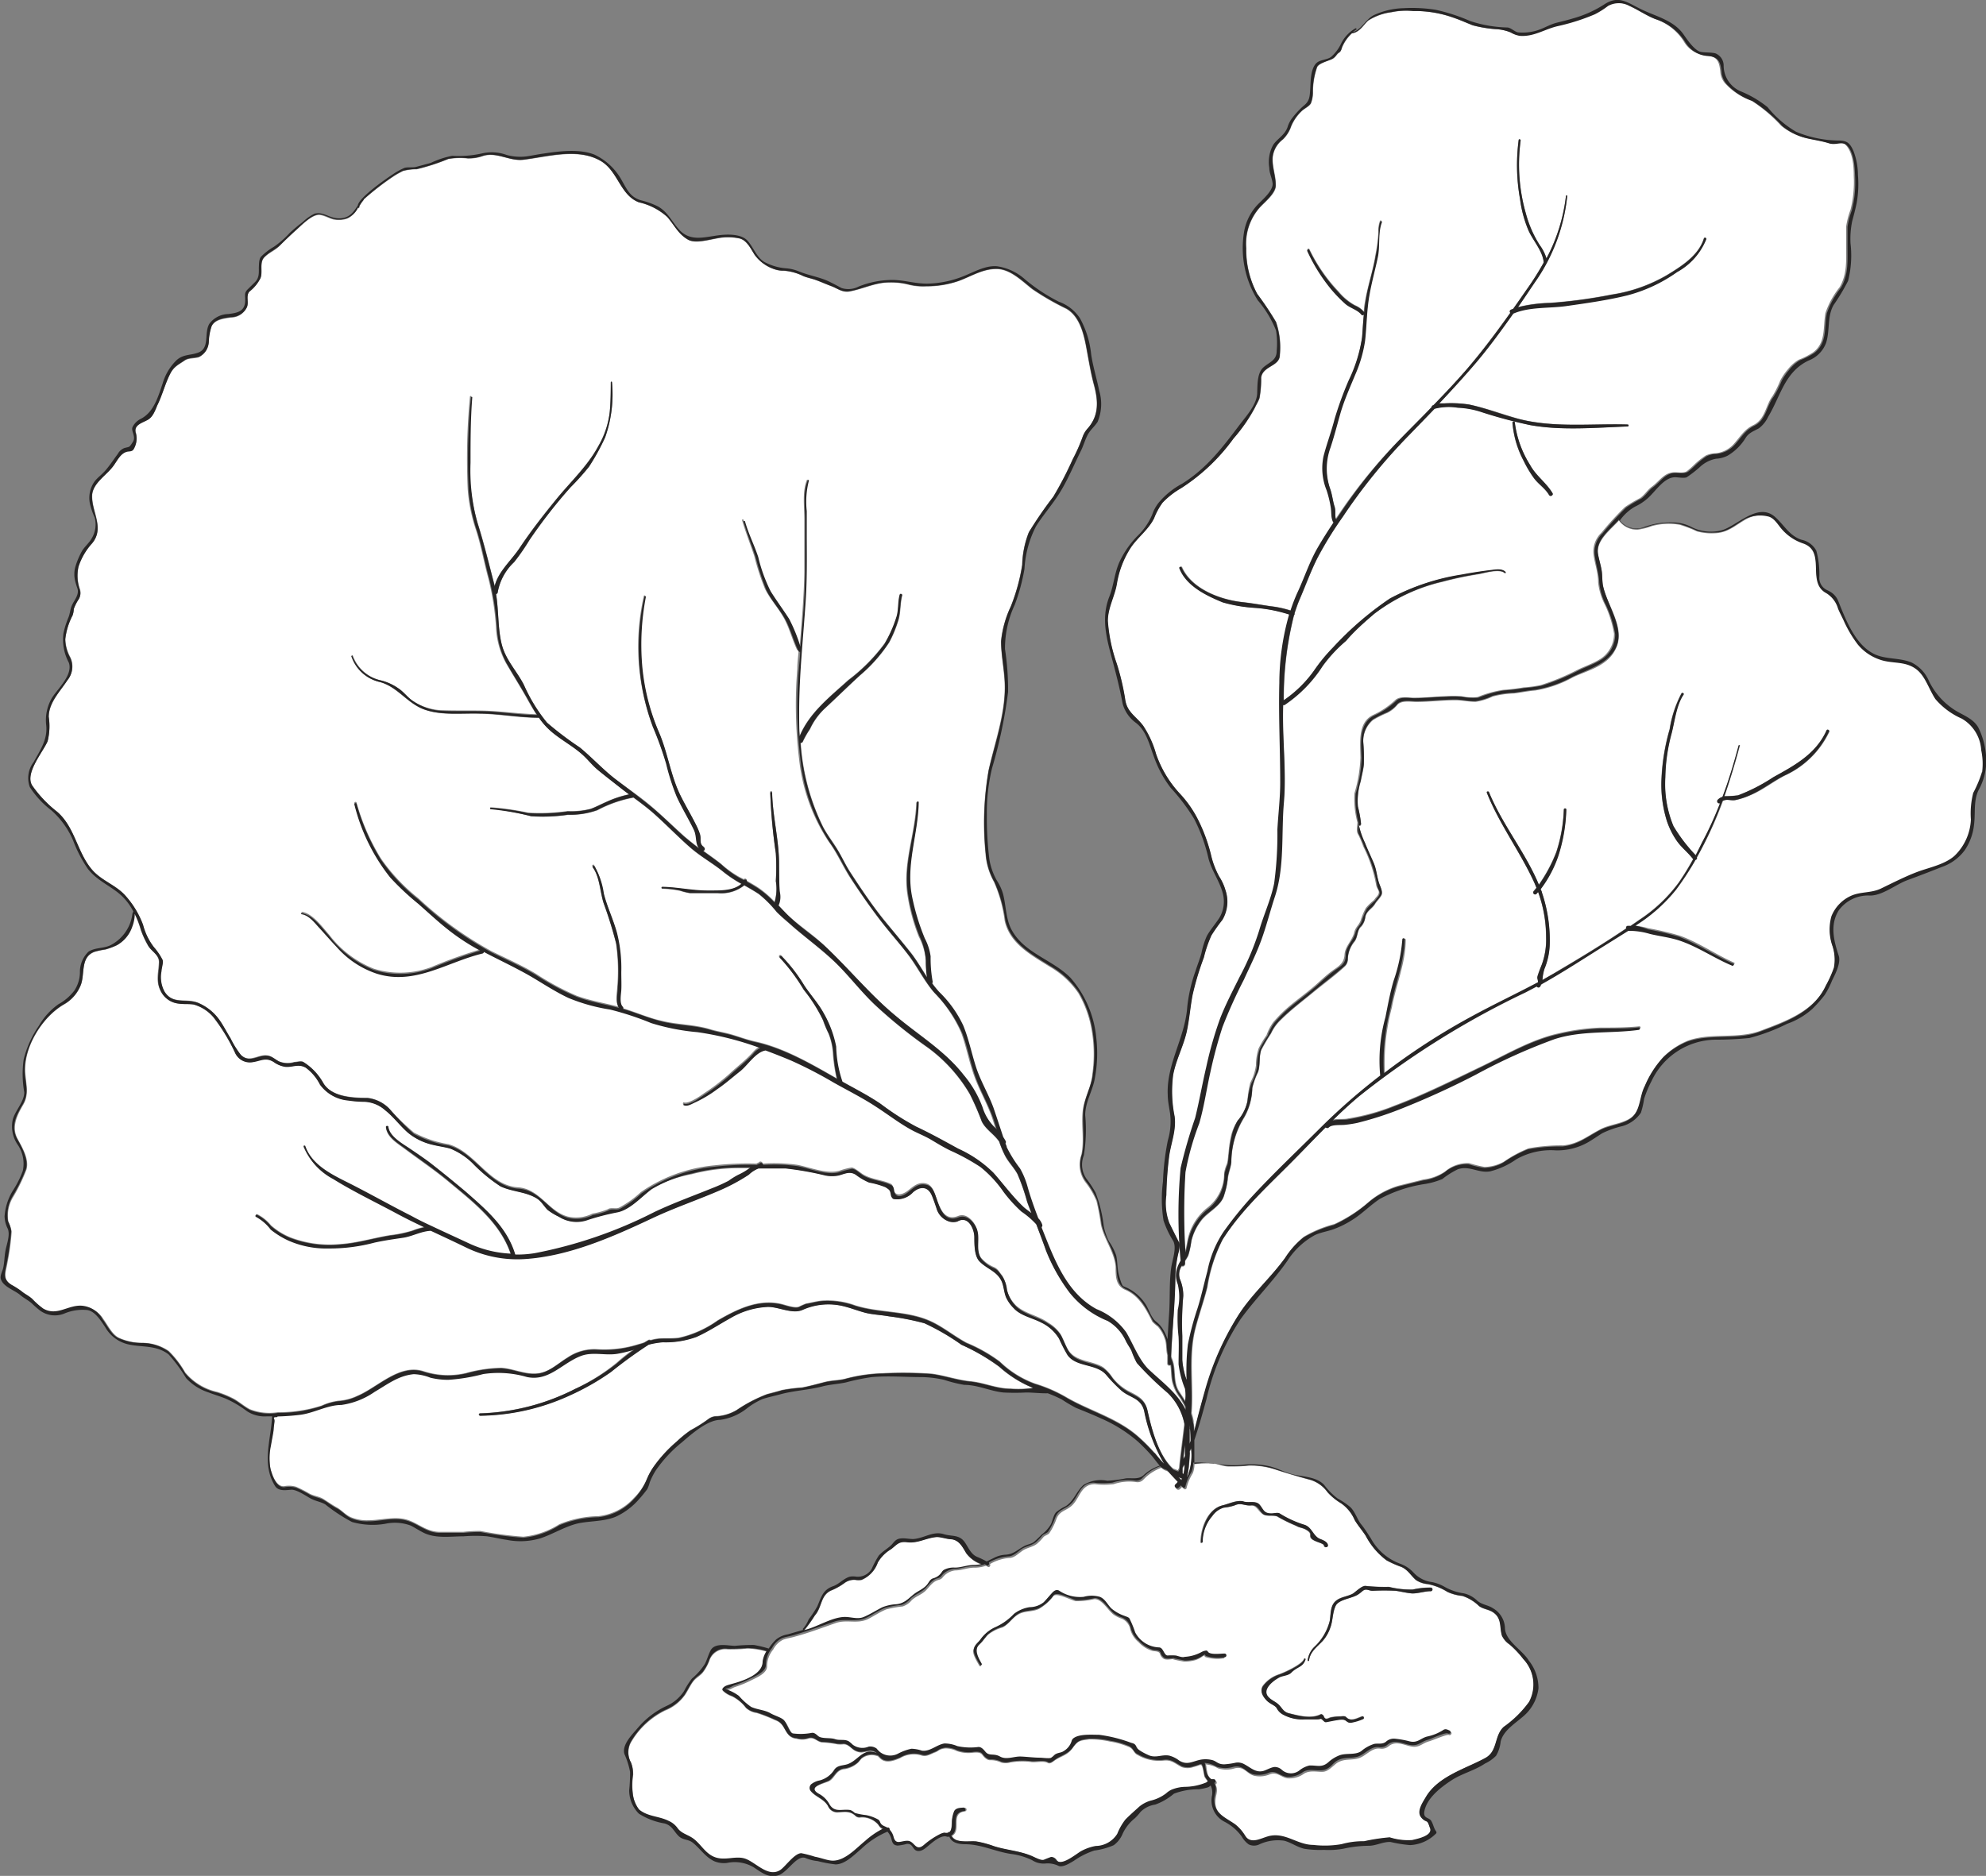 <svg xmlns="http://www.w3.org/2000/svg" viewBox="0 0 203.78 192.52"><rect x="0" y="0" width="203.78" height="192.52" fill="#808080" stroke="none"/><defs><style>.cls-1{fill:#fff;}.cls-2{fill:#272525;}</style></defs><title>life</title><g id="color"><path class="cls-1" d="M66.41,151.73a6.64,6.64,0,0,1,.71-1.28,14.12,14.12,0,0,1,2.34-2.54,11.81,11.81,0,0,1,1.41-1.15,15.09,15.09,0,0,0,1.87-1.18,1.39,1.39,0,0,1,.86-.26,4.66,4.66,0,0,0,2-.63,15,15,0,0,1,3.12-1.63c.51-.14,1-.26,1.54-.42a17.4,17.4,0,0,1,2.05-.26c.78-.15,1.54-.36,2.31-.56s1.38-.16,2.06-.32a16.38,16.38,0,0,1,3.93-.58,40.19,40.19,0,0,1,5,.05c1.35.18,2.64.65,4,.78s2.66.75,4.11.75a10.27,10.27,0,0,0,2.22-.07h0l-.5-.22a11.94,11.94,0,0,1-2.93-1.94A20.93,20.93,0,0,0,98.63,138a23.78,23.78,0,0,0-3.8-2.21,26.59,26.59,0,0,0-3.64-.71c-.83-.15-1.67-.16-2.48-.38s-1.37-.45-2.07-.63a6.5,6.5,0,0,0-4.26.32c-1.06.52-2.48-.29-3.6-.28a8.26,8.26,0,0,0-3.86,1.15c-1.16.64-2.28,1.39-3.49,1.93a9.18,9.18,0,0,1-3.45.55,8.11,8.11,0,0,0-1.46.25,46.26,46.26,0,0,0-3.86,2.8,25.48,25.48,0,0,1-4.19,2.39,22.67,22.67,0,0,1-9.23,2.1.12.12,0,0,1,0-.24A22.87,22.87,0,0,0,59,142.55a20.58,20.58,0,0,0,4.29-2.71,20.27,20.27,0,0,1,1.81-1.43,13.75,13.75,0,0,1-1.74.42c-1.22.19-2.49-.22-3.67.2-2,.72-3.32,2.67-5.61,2.18a10.43,10.43,0,0,0-4.48-.3,18.84,18.84,0,0,1-3.58.59,7.67,7.67,0,0,1-1.85-.22,5,5,0,0,0-1.7-.36c-1.57.16-2.66,1-4,1.81A7.9,7.9,0,0,1,35,144.08c-1.39,0-2.74.85-4.14,1a23.77,23.77,0,0,1-2.4.18.09.09,0,0,1-.09.07c-.5,0-.21.17-.22.42s-.05.59-.09.89c-.07.53-.19,1.05-.27,1.58a6.25,6.25,0,0,0-.06,2.4c.16.65.59,2,1.44,1.9a2.6,2.6,0,0,1,1.21.06,12.12,12.12,0,0,1,1.39.71c.48.25,1,.28,1.44.56s.89.6,1.35.85.89.76,1.43,1a4.21,4.21,0,0,0,1.79.32c1.24,0,2.66-.41,3.87-.09s2.07,1.29,3.5,1.28h2.39a14.71,14.71,0,0,1,1.76-.09,36.32,36.32,0,0,0,4.4.59,8.49,8.49,0,0,0,3.69-1.28,11,11,0,0,1,4-.83,5.74,5.74,0,0,0,3.64-1.85A6.38,6.38,0,0,0,66.41,151.73Z"/><path class="cls-1" d="M121.22,151.86l.06-.14,0,0-.32-.13Z"/><path class="cls-1" d="M99.15,159.39c-.39-.65-.74-1.4-1.62-1.45-.44,0-1-.25-1.4-.22-1.09.07-1.94.68-3.07.53-.85-.11-1.06.29-1.63.72a3.83,3.83,0,0,0-1.36,1.41,3,3,0,0,1-1.67,1.78,1.91,1.91,0,0,1-.63,0,1.64,1.64,0,0,0-1.13.33,6.43,6.43,0,0,1-1.22.7c-1.27.47-1,1.73-1.81,2.62a14.41,14.41,0,0,1-1.1,1.55l.31-.09c1.18-.34,2.48-1.17,3.71-1.26.73-.06,1.32.3,2.09,0s1.27-.68,1.92-1a4.51,4.51,0,0,1,1.42-.31c.83-.12,1.16-.57,1.77-1s1.1-.57,1.49-1.14c.15-.23.27-.44.53-.52a1.51,1.51,0,0,0,.86-.6.82.82,0,0,1,.23-.26,2.12,2.12,0,0,1,1.14-.24c.66,0,1.26-.27,1.93-.27a3.18,3.18,0,0,0,.8-.1A3.18,3.18,0,0,1,99.15,159.39Z"/><path class="cls-1" d="M121.59,148.24c-.06.54-.11,1.06-.16,1.5.06-.11.11-.23.16-.34C121.59,149,121.58,148.59,121.59,148.24Z"/><path class="cls-1" d="M33,144.25a5.94,5.94,0,0,1,1.72-.5,5.32,5.32,0,0,0,1.95-.51c2.08-.87,4.33-3.34,6.8-2.52a8.11,8.11,0,0,0,4.37.18,14.17,14.17,0,0,1,3.59-.53c1.16.06,2.31.63,3.47.58,1.35,0,2.27-1,3.36-1.66a4.84,4.84,0,0,1,3-.83,11.61,11.61,0,0,0,4.26-.52c.19-.05.39-.11.58-.18l.41-.24a.22.22,0,0,1,.25,0,4.38,4.38,0,0,1,.89-.17c.67,0,1.37,0,2-.07a11,11,0,0,0,4-1.79c2-1.15,4.15-2.22,6.51-1.68.47.11,1.38.46,1.83.28a6.53,6.53,0,0,1,.72-.32c.55-.09,1.1-.25,1.66-.3a8.32,8.32,0,0,1,3.39.49c2.51.79,5.4.51,7.81,1.65,1.26.59,2.37,1.52,3.61,2.18a15.93,15.93,0,0,1,3.41,1.93,10.16,10.16,0,0,0,3.63,2.27,14.81,14.81,0,0,1,3.26,1.43c2.41,1.38,5.2,2.11,7.32,4a18.8,18.8,0,0,1,1.67,1.67c.28.32.6.77,1,1.11a17,17,0,0,1-2.06-5.45c-.35-1.35-1.49-1.31-2.36-2.09a15.69,15.69,0,0,1-1.5-1.55c-1-1.22-3.08-.78-4-2.07a16.43,16.43,0,0,1-.86-1.67,4.28,4.28,0,0,0-1.85-1.67c-.87-.47-2.11-.69-2.8-1.46a3.75,3.75,0,0,1-.79-1.11c-.21-.51-.23-1.08-.43-1.59-.46-1.12-1.5-1.3-2.28-2.09-.58-.57-.55-1.78-.55-2.53s-.61-2.24-1.74-1.58a1.52,1.52,0,0,1-.84,0,2,2,0,0,1-1.31-1.38c-.14-.42-.29-.86-.46-1.27-.41-1-1.19-1-1.92-.37a2.23,2.23,0,0,1-2,.71c-.15,0-.26-.3-.29-.44-.1-.48-.11-.48-.55-.77a8.16,8.16,0,0,0-1.68-.48,6.29,6.29,0,0,1-1.37-.8c-.63-.4-1.15-.08-1.79.08a3.62,3.62,0,0,1-1.31,0,31.87,31.87,0,0,0-4.11-.73H78a.44.44,0,0,1-.15,0,2.91,2.91,0,0,0-1,.64A19.41,19.41,0,0,1,74,122.06c-2.3,1-4.67,1.81-7,2.89-4.08,1.92-8.6,3.93-13.17,4.21a12,12,0,0,1-6.08-1.24c-1.17-.57-2.34-1.11-3.51-1.66h-.07c-1,.07-1.81.57-2.78.71s-2,.28-2.94.5a17.87,17.87,0,0,1-4.72.6,9.61,9.61,0,0,1-4.11-.81,8.73,8.73,0,0,1-1.81-1.12,4.74,4.74,0,0,0-1.51-1.31c-.14-.07,0-.27.12-.21a4.33,4.33,0,0,1,1.39,1.13,7,7,0,0,0,2,1.24,11.26,11.26,0,0,0,5.11.68c1.76-.12,3.41-.64,5.14-.92a12.59,12.59,0,0,0,2.29-.48,6.89,6.89,0,0,1,1.23-.36c-.9-.43-1.79-.86-2.67-1.33-2.22-1.2-4.56-2.31-6.7-3.64a6.54,6.54,0,0,1-3.06-3.23c0-.11.14-.15.18,0,.69,2,2.76,2.93,4.48,3.79,2.16,1.09,4.27,2.29,6.43,3.38.68.35,1.36.68,2,1l0,0c1.33.63,2.67,1.24,4,1.86a11.31,11.31,0,0,0,4.17,1c-1.09-3.24-3.85-5.34-6.38-7.45-1.45-1.21-3-2.25-4.51-3.38-.77-.57-1.81-1.17-1.92-2.19,0-.14.23-.18.25,0,.14,1,1.38,1.66,2.12,2.18s1.42,1,2.11,1.47c1.28.93,2.5,1.93,3.7,3,2.14,1.84,4.25,3.65,5.09,6.46a10.88,10.88,0,0,0,2-.14,45.93,45.93,0,0,0,12.25-4.21c1.95-.92,3.94-1.64,5.93-2.45a16.29,16.29,0,0,0,1.71-.77,7.51,7.51,0,0,1,1-.62,6.2,6.2,0,0,0,1.24-.75h-1.2a19.08,19.08,0,0,0-4.82.62A13.44,13.44,0,0,0,66.84,122c-1,.76-2.2,2.11-3.51,2.38a24.93,24.93,0,0,0-3,.77,3.38,3.38,0,0,1-3-.3,6.75,6.75,0,0,1-1.16-.7c-.41-.41-.64-.9-1.16-1.21-1.15-.69-2.49-.65-3.69-1.22a16.45,16.45,0,0,1-2.89-2.4,7.17,7.17,0,0,0-2.25-1.47c-.59-.17-1.2-.24-1.8-.39a6.08,6.08,0,0,1-2.56-1.25c-.82-.72-1.47-1.62-2.32-2.29a3.42,3.42,0,0,0-2.16-.88,11.19,11.19,0,0,1-1.63-.13,4,4,0,0,1-2.9-1.62,4.92,4.92,0,0,0-1.46-1.74c-.77-.45-1.37,0-2.13-.1a2.69,2.69,0,0,1-1.17-.49c-.8-.5-1.29-.13-2.09,0a1.66,1.66,0,0,1-1.88-1,19.26,19.26,0,0,0-2.21-3.58,4.17,4.17,0,0,0-2-1.29c-.53-.08-1.06,0-1.58-.1a2.31,2.31,0,0,1-1.86-1.38c-.47-1-.17-1.85-.13-2.87,0-.81-.86-1.16-1.16-1.77a9.46,9.46,0,0,1-.72-1.59,9.38,9.38,0,0,0-.65-1.68h0a3.85,3.85,0,0,1-.25,1.3A3.4,3.4,0,0,1,12,97a7,7,0,0,1-1.18.46,8.25,8.25,0,0,0-1.12.24c-1.45.54-1,2.23-1.39,3.37a3.92,3.92,0,0,1-1.7,2c-2.28,1.29-4.26,4.5-4,7.17.09,1.1.37,2.12-.21,3.12s-1.28,2.26-.58,3.54c.48.88,1.2,2.08.9,3.13a18.2,18.2,0,0,1-1.36,2.81,3.67,3.67,0,0,0-.49,2.58,3.24,3.24,0,0,1,.33,1,26,26,0,0,1-.43,3.17c-.16,1-.57,1.71.44,2.34a9.49,9.49,0,0,1,1,.63c.35.31.79.5,1.14.82a8,8,0,0,0,1.13,1c1.39.82,2.51-.36,3.92-.29a2.68,2.68,0,0,1,2.22,1.3c.45.6.87,1.53,1.56,1.89a5.79,5.79,0,0,0,2.46.53,4.81,4.81,0,0,1,2.69.84A10,10,0,0,1,19,140.84a5.94,5.94,0,0,0,3.28,2,10.13,10.13,0,0,1,1.74.72c.56.32,1.05.76,1.62,1.06a5.48,5.48,0,0,0,2.87.31A14.24,14.24,0,0,0,33,144.25Z"/><path class="cls-1" d="M5.85,83.3c1.91,1.63,2.07,4.35,3.76,6.14,1,1,2.32,1.42,3.23,2.45a9.28,9.28,0,0,1,1.81,3,6.39,6.39,0,0,0,1.1,2.27,6.61,6.61,0,0,1,.88,1.28c.14.26-.06.88-.09,1.17a3.15,3.15,0,0,0,.3,2.11c.86,1.39,2.17.69,3.42,1.16a5.08,5.08,0,0,1,2.25,1.8c.41.59.73,1.23,1.11,1.84a9.52,9.52,0,0,0,1.07,1.72c1,1,2-.35,3.12.19.29.14.53.35.82.49a2.32,2.32,0,0,0,1.56.06c.26,0,.69-.14.93,0a5.89,5.89,0,0,1,2,2.1c.84,1.49,3.07,1.58,4.57,1.58A3.68,3.68,0,0,1,40,113.84a25.31,25.31,0,0,0,2.47,2.39A11.28,11.28,0,0,0,46,117.42c2.79.79,4.14,4.22,7.13,4.43,2.27.15,3.11,2.45,5.12,3a3.72,3.72,0,0,0,2.54-.3,7.38,7.38,0,0,0,1.58-.45c.3-.22.82,0,1.15-.16a10.3,10.3,0,0,0,2.24-1.6,15.8,15.8,0,0,1,7.53-2.74,29.68,29.68,0,0,1,4.32-.18c.14-.08.27-.14.25-.11.11-.2.39-.08.4.11a17.21,17.21,0,0,1,3.52.12c1.3.24,3.06,1,4.37.6a7.56,7.56,0,0,1,1.22-.32c.32,0,.9.53,1.16.68.89.56,2,.57,2.89,1,.18.09.25.37.27.54.13.81.94.55,1.43.18s1.09-1,1.94-.75c.61.16.82.92,1,1.43.37,1.09.85,2.45,2.26,1.89.73-.3,1.44.33,1.77,1,.5,1-.11,2.3.55,3.26a3.54,3.54,0,0,0,1.38,1c.4.2.5.48.79.82a3.2,3.2,0,0,1,.47,1.38,3.55,3.55,0,0,0,1,1.75c.92.83,2.24,1,3.26,1.73a3.81,3.81,0,0,1,1.29,1.2c.27.49.45,1,.73,1.53.78,1.33,2.44,1.12,3.63,1.85a4.12,4.12,0,0,1,.92,1,5.31,5.31,0,0,0,1.66,1.43c.94.49,1.68.8,1.93,1.89.39,1.76,1.1,4.68,2.68,6.08l.47.18.13-.23c.07-.92.33-2.8.53-4.55a6.15,6.15,0,0,0-1.75-3.29,32.72,32.72,0,0,1-3.16-3.07,8.89,8.89,0,0,1-.55-1.26c-.17-.32-.38-.62-.55-.94a4.64,4.64,0,0,0-1.89-2.12,9.6,9.6,0,0,1-3.9-2.89,18.27,18.27,0,0,1-2.42-4.31c-.32-.9-.67-1.8-1-2.7a8.4,8.4,0,0,0-1.53-1.32,14.49,14.49,0,0,1-1.82-2,12,12,0,0,0-2.39-2.58,22.17,22.17,0,0,0-2.78-1.55c-.81-.35-1.53-.84-2.3-1.26s-1.32-.6-2-1c-1.26-.69-2.4-1.58-3.61-2.36-1.4-.9-2.9-1.67-4.36-2.49a44.16,44.16,0,0,0-4.32-2.24c-.87-.37-1.76-.72-2.67-1.06-1,.18-1.85,1.54-2.63,2.15s-1.53,1.28-2.36,1.84a12.45,12.45,0,0,1-2.2,1.32c-.35.15-.82.48-1.21.31-.09,0,0-.19.06-.15.47.17,1.65-.63,2-.89a21.82,21.82,0,0,0,2.63-2c.81-.77,1.7-1.42,2.45-2.26a2.26,2.26,0,0,1,.7-.57,31.45,31.45,0,0,0-6.39-1.65,22.47,22.47,0,0,1-4.74-.93,30.49,30.49,0,0,0-4.22-1.36,18.55,18.55,0,0,1-4.27-1.19c-1.34-.63-2.56-1.44-3.83-2.19-1.59-.92-3.24-1.68-4.85-2.53a.18.18,0,0,1-.14.16c-3.66.88-7,3.31-10.88,2.06a9.41,9.41,0,0,1-4.05-2.69c-.61-.69-1.21-1.38-1.82-2s-1-1.27-1.79-1.4c-.08,0,0-.14,0-.12,1.11.15,2.11,1.57,2.8,2.34a10.71,10.71,0,0,0,4.6,3.5,9.14,9.14,0,0,0,5.91-.18,49.31,49.31,0,0,1,5-1.8,22.09,22.09,0,0,1-3.1-2c-1.14-.88-2.18-1.86-3.26-2.81a27.23,27.23,0,0,1-2.88-2.7,19.61,19.61,0,0,1-3.68-7.51.12.12,0,0,1,.22-.07,22.37,22.37,0,0,0,2.5,5.74,19.1,19.1,0,0,0,3.84,4.09,37.06,37.06,0,0,0,7.5,5.43c1.53.76,3.12,1.45,4.58,2.33a26.61,26.61,0,0,0,4.17,2.25c1.39.51,2.86.75,4.29,1.12-.36-.52-.15-1.44-.13-2a19.6,19.6,0,0,0-.13-4.53,42.6,42.6,0,0,0-1.29-4.16c-.37-1.14-.4-2.75-1.13-3.71-.08-.1.1-.24.17-.14a7.74,7.74,0,0,1,.94,2.84c.36,1.35,1,2.62,1.34,4a14.7,14.7,0,0,1,.45,4.07c0,.62,0,1.24,0,1.85s-.21,1.38.18,1.74a.15.15,0,0,1,0,.19c1.35.39,2.66,1,4,1.29,1.62.41,3.34.37,4.93.85.78.24,1.6.35,2.38.59s1.54.52,2.33.69c2.94.65,5.74,2.29,8.33,3.77a17.48,17.48,0,0,1-.37-2.44,6.75,6.75,0,0,0-.47-2.18,10.84,10.84,0,0,1-.57-1.36,16,16,0,0,0-2-3.16,19.32,19.32,0,0,0-2.46-3.29c-.11-.11.07-.29.18-.17a16.78,16.78,0,0,1,2.32,3c.62,1,1.43,1.83,2,2.86a11.1,11.1,0,0,1,1.27,3.46,12.07,12.07,0,0,0,.65,3.61c1.32.74,2.68,1.43,3.93,2.28A27.57,27.57,0,0,0,94,115.66c1.47.69,2.89,1.48,4.31,2.26a12.4,12.4,0,0,1,3.62,2.48c1,1.18,2,2.45,3.1,3.52.22.2.51.4.8.62-.15-.39-.3-.78-.44-1.17a21.21,21.21,0,0,0-1-2.87c-.39-.71-1-1.27-1.33-2a10.41,10.41,0,0,1-.54-1.32c-.52-.76-1.4-1.26-1.79-2.07a27.87,27.87,0,0,0-1.22-2.8,15.83,15.83,0,0,0-4.3-4.77A51.19,51.19,0,0,1,90,103.35c-1.68-1.55-3-3.41-4.71-4.95-1.26-1.15-2.61-2.15-3.9-3.26-.57-.5-1.17-1-1.7-1.53a11.8,11.8,0,0,0-1.83-1.84c-.48-.32-1-.61-1.49-.89a3.79,3.79,0,0,1-2.72.8l-2.86,0a6.43,6.43,0,0,1-1-.25,10.26,10.26,0,0,0-1.83-.21c-.11,0-.11-.18,0-.17,1.58,0,3.07.41,4.66.38,1.06,0,2.61.09,3.46-.7a12.75,12.75,0,0,1-1.84-1.22c-1.11-.91-2.39-1.61-3.47-2.56s-2.35-2.24-3.56-3.33c-.7-.63-1.45-1.19-2.21-1.75a12.86,12.86,0,0,0-3.69,1.29,8.34,8.34,0,0,1-3,.47,17.76,17.76,0,0,1-3.78.15A27.56,27.56,0,0,0,50.34,83a.08.08,0,0,1,0-.15,26.44,26.44,0,0,1,3.85.55,19.85,19.85,0,0,0,4.07-.17A8.07,8.07,0,0,0,60.61,83c.57-.21,1.1-.5,1.66-.74a10.69,10.69,0,0,1,2.28-.75c-.31-.24-.63-.47-.94-.72-.74-.58-1.5-1.13-2.21-1.75s-1.06-1.1-1.63-1.61c-1-.92-2.26-1.57-3.3-2.46a7.55,7.55,0,0,1-1.16-1.3h-.05c-2,0-4-.37-6-.42-1.86-.06-3.92.22-5.7-.42S40.81,70.53,39,70a4,4,0,0,1-2.9-2.68c0-.08.09-.11.12,0A4,4,0,0,0,39,69.81a5.34,5.34,0,0,1,1.81.79c.58.41,1,1,1.62,1.38a5.81,5.81,0,0,0,2.64.89c1.77.09,3.54,0,5.31.09,1.55.1,3.09.29,4.64.34-.3-.46-.58-.94-.85-1.42-.73-1.32-1.53-2.57-2.28-3.87a8.39,8.39,0,0,1-1-3.68,28,28,0,0,0-.79-5c-.45-1.63-.73-3.28-1.25-4.9a16.93,16.93,0,0,1-.86-4.22,67,67,0,0,1,.23-9.5c0-.09.15-.09.14,0-.18,2.23-.19,4.47-.18,6.7A20.43,20.43,0,0,0,49,53.62c.67,2.13,1.19,4.27,1.75,6.43a.53.53,0,0,1,0,.12c.37-1.55,1.74-2.67,2.6-4,1.18-1.77,2.44-3.37,3.77-5s3.19-3.36,4.27-5.4a9,9,0,0,0,1.18-3.51c.08-1,.1-2,.11-3.06a.06.06,0,0,1,.12,0,13.18,13.18,0,0,1-.7,5.65,23,23,0,0,1-1.65,3A24.88,24.88,0,0,1,58.55,50a52.64,52.64,0,0,0-4.23,5.45,22,22,0,0,1-1.56,2.25,5.61,5.61,0,0,0-1.69,3.1.21.21,0,0,1-.17.19c.28,1.72.16,3.51.59,5.19s1.55,2.72,2.27,4.14a16.82,16.82,0,0,0,2.37,3.87,33.84,33.84,0,0,0,3.37,2.55C60.77,77.75,61.88,79,63.2,80s2.54,1.8,3.72,2.82,2.18,2,3.3,3c.5.44,1,.84,1.55,1.23-.43-.53-.21-1.25-.55-1.94C70.67,84,70,82.93,69.48,81.78a23.49,23.49,0,0,1-1.09-3.39A36,36,0,0,0,67,74.62a23.37,23.37,0,0,1-.94-13.45c0-.1.16-.06.15,0a25.94,25.94,0,0,0-.37,7.09,22.28,22.28,0,0,0,1.75,6.87c.89,2.09,1.21,4.39,2.18,6.42.49,1,1.09,2,1.59,3a6.55,6.55,0,0,1,.42,1c.14.47-.13.93.39,1.31a.21.21,0,0,1-.09.38c.62.45,1.25.89,1.86,1.37a10.45,10.45,0,0,0,1.89,1.37l.49.25a.18.18,0,0,1,.31.16c.39.22.77.44,1.14.68a10.18,10.18,0,0,1,1.7,1.46,4.75,4.75,0,0,0,.13-2.16,25,25,0,0,0,0-2.87,55.88,55.88,0,0,1-.57-6.18.1.1,0,1,1,.19,0c.06,2.43.7,4.83.71,7.26,0,.93,0,1.87.06,2.8a2.14,2.14,0,0,1-.25,1.41c.46.48.9,1,1.38,1.39,1.15,1,2.49,1.88,3.61,3,2.4,2.32,4.52,4.91,7.09,7,2.37,2,5,3.57,6.91,6a11.09,11.09,0,0,1,1.94,3.32,4.93,4.93,0,0,0,1.35,2.16l.1.1c-.13-.44-.26-.87-.41-1.28-.5-1.36-1.22-2.6-1.71-3.94-.56-1.5-.83-3.08-1.38-4.57a14,14,0,0,0-2.86-4.2c-1-1.18-1.67-2.57-2.61-3.81s-2-2.4-2.94-3.64-2-2.75-2.94-4.18c-.81-1.23-1.38-2.6-2.26-3.79a18.88,18.88,0,0,1-3-8.31,46.34,46.34,0,0,1-.2-9.42c0-.62.09-1.24.14-1.86a.16.16,0,0,1-.18-.1c-.53-1.12-.8-2.32-1.43-3.39s-1.36-1.84-1.85-2.84a24.7,24.7,0,0,1-1.1-3.38c-.41-1.22-.88-2.42-1.25-3.66,0-.1.13-.14.16,0,.37,1.24.94,2.4,1.35,3.63A16.19,16.19,0,0,0,79,60.63c.6,1,1.29,1.89,1.9,2.84a17,17,0,0,1,1.16,2.86c.2-2.55.43-5.1.47-7.65,0-1.8,0-3.61,0-5.41,0-1.25-.23-2.79.26-4,0-.08.16,0,.13,0a8.59,8.59,0,0,0-.19,3.12c0,.95,0,1.9,0,2.85,0,2.12,0,4.25-.11,6.37-.25,3.79-.7,7.59-.67,11.4,0,.83,0,1.67.1,2.51,1-2.4,3.09-4,5-5.75a18.26,18.26,0,0,0,3.71-3.74A13.47,13.47,0,0,0,92,63.37c.25-.73.14-1.58.35-2.33,0-.16.29-.09.24.06-.24.92-.13,1.81-.44,2.7a12.34,12.34,0,0,1-.89,2.12,15.6,15.6,0,0,1-3,3.39c-1.23,1.13-2.42,2.3-3.64,3.43a6.84,6.84,0,0,0-1.49,2.08,9.29,9.29,0,0,0-.72,1.26.22.22,0,0,1-.24.16,22.78,22.78,0,0,0,2.31,8.65c.42.8,1,1.51,1.44,2.26s.82,1.55,1.29,2.29c1.06,1.63,2.14,3.25,3.35,4.78,1,1.23,2,2.4,3,3.67.58.77,1.06,1.6,1.59,2.41A10.71,10.71,0,0,1,95,98.6a6.63,6.63,0,0,0-.73-2.48,19.67,19.67,0,0,1-1.17-4.33c-.49-3.24.82-6.2.91-9.4a.1.1,0,0,1,.19,0c0,3.26-1.33,6.37-.69,9.66a23.15,23.15,0,0,0,1.31,4.32,5.58,5.58,0,0,1,.6,1.85,13.25,13.25,0,0,0,.21,2.59.2.2,0,0,1-.05.17,10.36,10.36,0,0,0,.72.89,11.73,11.73,0,0,1,2.46,3.43c.57,1.38.86,2.83,1.31,4.25s1.27,2.76,1.8,4.21c.36,1,.69,2,1,3,.08.12.16.25.23.38a.22.22,0,0,1,0,.27c0,.13.08.26.13.39a12.62,12.62,0,0,0,1.36,2.18,8,8,0,0,1,.75,1.78c.31,1.13.71,2.24,1.13,3.34a1.66,1.66,0,0,1,.41.68.22.22,0,0,1-.06.21l0,.08c1.26,3.13,2.47,6.63,5.62,8.35a6.89,6.89,0,0,1,3.05,2.38c.72,1.21,1.26,2.81,2.28,3.78,1.39,1.32,3,2.5,3.82,4.19l0-.33a7.27,7.27,0,0,0-.55-1,4.45,4.45,0,0,1-.78-1.66c-.11-.57-.09-1.11-.17-1.66a.2.2,0,0,1-.32-.15c0-.3,0-.6,0-.89-.15-.52-.06-1.16-.26-1.68a3.62,3.62,0,0,0-.71-1.25,4.23,4.23,0,0,1-.56-.49c-.65-1.31-1.36-2.67-2.77-3.28-1-.42-1-1.39-1-2.35-.13-1.57-1.18-2.81-1.51-4.35a23.12,23.12,0,0,0-.45-2.4,8,8,0,0,0-1.07-1.86,3,3,0,0,1-.49-2.89c.31-1.43,0-2.94.13-4.39s.9-2.53,1-3.91a14.5,14.5,0,0,0-.06-4.46,11.19,11.19,0,0,0-1.36-3.82,8.93,8.93,0,0,0-2.94-2.73c-1.89-1.19-4.09-2.34-4.63-4.7A14.45,14.45,0,0,0,102,90.54a6.9,6.9,0,0,1-.88-2.9,31.29,31.29,0,0,1,.31-8.59c.61-2.79,1.63-5.54,1.66-8.43,0-1.6-.36-3.17-.39-4.77a10.81,10.81,0,0,1,1-3.59A19.79,19.79,0,0,0,104.87,58a9.76,9.76,0,0,1,.68-3.35A41.4,41.4,0,0,1,108.06,51a36.41,36.41,0,0,0,2-3.86,17,17,0,0,0,1-2.26,2.58,2.58,0,0,1,.55-.91c1.15-1.33,1.06-2.81.63-4.43-.37-1.36-.57-2.72-.84-4.11s-.73-3-2-3.73a27.22,27.22,0,0,1-3.47-2c-1.06-.82-2.25-2.07-3.68-2.08s-2.62.77-3.91,1.24a10.07,10.07,0,0,1-3.31.54,6.1,6.1,0,0,1-1.87-.19A7.29,7.29,0,0,0,91.3,29c-1.49,0-2.67.65-4.1.92-.75.14-1.18-.28-1.86-.53s-1.09-.45-1.65-.65c-.41-.14-.82-.22-1.23-.38a5.4,5.4,0,0,0-2-.56,2.85,2.85,0,0,1-1-.16,4.07,4.07,0,0,1-2-1.46c-.39-.6-.78-1.49-1.55-1.69a5.66,5.66,0,0,0-2.39,0c-.77.13-2.16.54-2.89.13-1-.57-1.4-1.49-2.14-2.33a6.4,6.4,0,0,0-2.92-1.51c-1.9-.73-2.12-3.13-3.84-4.2-2.33-1.43-5.47-.48-8-.17-1.44.18-2.76-.85-4.19-.38a4.3,4.3,0,0,1-1.55.24,7,7,0,0,0-2,.06,21.25,21.25,0,0,1-3.22,1.05,5.45,5.45,0,0,0-1.41.18c-.29.15-.58.3-.85.47a27.57,27.57,0,0,0-3.22,2.48.07.07,0,0,1,0,.05,4.4,4.4,0,0,0-.45.65s0,0,0,.06,0,.14-.06.1a.12.12,0,0,1-.05-.05,2.24,2.24,0,0,1-1.11,1.12,2.57,2.57,0,0,1-1.4.09c-.48-.11-1.1-.51-1.59-.46-.75.08-1.74,1.1-2.27,1.58s-1.1,1-1.63,1.55-1.13.73-1.61,1.22-.15,1.46-.41,2.16a4,4,0,0,1-1.11,1.36c-.44.43-.05,1.15-.3,1.66a1.81,1.81,0,0,1-1.62,1c-.69.1-1.67.2-2,.95a5.71,5.71,0,0,0-.28,1.59,1.79,1.79,0,0,1-1,1.53c-.47.15-1.08.07-1.48.36-.62.43-1.06.6-1.44,1.3-.56,1.07-.83,2.24-1.36,3.31C16,42,15.7,42.77,15.24,43s-1.49.51-1.31,1.32a2.12,2.12,0,0,1-.22,1.76c-.15.2-.47.17-.68.23-.68.19-1,1-1.41,1.5-.67.9-2,1.72-2.15,2.9-.13,1.74,1.32,3.38,0,5a6.66,6.66,0,0,0-1.4,2.4,4.28,4.28,0,0,0,.13,2.33,1.2,1.2,0,0,1-.1,1,4.79,4.79,0,0,0-.51,1,2.65,2.65,0,0,1-.12.66,7,7,0,0,0-.76,2.47,4.07,4.07,0,0,0,.44,1.74,2.18,2.18,0,0,1-.22,2.46C6.16,71,5.05,72.08,5,73.56a6.41,6.41,0,0,1-.12,2.51c-.48,1.12-2.37,3.3-1.58,4.55A12.42,12.42,0,0,0,5.85,83.3Z"/><path class="cls-1" d="M121.54,152.25v0h0S121.54,152.26,121.54,152.25Z"/><path class="cls-1" d="M115.42,71.67c.16,1.38,1.09,1.77,1.85,2.77a10.24,10.24,0,0,1,1.33,2.91,11.5,11.5,0,0,0,2.45,4.08,11.36,11.36,0,0,1,1.85,2.65,17.11,17.11,0,0,1,1.33,3.6,8.65,8.65,0,0,0,.86,2.27,5.16,5.16,0,0,1,.62,1.35,3.68,3.68,0,0,1-.3,3.06A19.15,19.15,0,0,0,124.28,96a13,13,0,0,0-.78,2.28,29,29,0,0,0-1.16,3.86c-.24,1.28-.33,2.56-.62,3.85-.33,1.49-1.09,2.84-1.37,4.34a13,13,0,0,0,.15,4.26c.18,1.4-.34,2.63-.55,4a37.14,37.14,0,0,0-.3,4.08,5.83,5.83,0,0,0,.3,2.84c.34.68.68,1.36,1,2a2.43,2.43,0,0,1-.07,1.13,12.1,12.1,0,0,0-.3,2.15c0,2.82-.32,5.62-.38,8.43l.06.2c.48,1.1.07,2.32.74,3.37.24.37.46.7.65,1a4.49,4.49,0,0,0,0-1.34A10,10,0,0,1,121,140c0-.94,0-1.88,0-2.82a17.07,17.07,0,0,1-.08-2.77,5.75,5.75,0,0,0,0-2.61,2.42,2.42,0,0,1-.14-1.43,3.7,3.7,0,0,1,.43-1,51.2,51.2,0,0,1,0-9.51,51.73,51.73,0,0,1,1.49-5.13c.43-1.73.73-3.49,1.14-5.23a38.82,38.82,0,0,1,1.43-5c.56-1.48,1.28-2.85,2-4.26a27.77,27.77,0,0,0,2-4.75c.46-1.61,1.21-3.2,1.54-4.85a37.7,37.7,0,0,0,.33-5.52c.09-1.61.29-3.21.29-4.82,0-3.42-.18-6.82-.09-10.24a25.7,25.7,0,0,1,1-7,14.79,14.79,0,0,0-3.48-.68,15.47,15.47,0,0,1-3.32-.56c-1.69-.69-3.77-1.68-4.47-3.52,0-.13.17-.22.23-.09,1,2.24,3.94,3.33,6.21,3.58,1,.11,1.92.27,2.88.42a10.13,10.13,0,0,1,2.09.45,18,18,0,0,1,.69-1.8c.68-1.5,1.18-3,2-4.48.54-.95,1.13-1.87,1.74-2.79,0,0,0,0-.05,0-.3-.5-.15-1-.25-1.56a11.35,11.35,0,0,0-.42-1.72,6,6,0,0,1-.32-3.48c.33-1.29.81-2.54,1.14-3.84a36,36,0,0,1,1.46-4,15.38,15.38,0,0,0,1.3-4.45c.06-.77.1-1.55.18-2.33-.08.06-.19.08-.25,0-.43-.53-1.18-.67-1.69-1.14a14.94,14.94,0,0,1-1.41-1.46,17.81,17.81,0,0,1-2.45-3.92c-.06-.14.14-.26.21-.12a16.89,16.89,0,0,0,3,4.35A5.89,5.89,0,0,0,139,31.3a2.45,2.45,0,0,1,.94.67c0-.46.1-.91.18-1.36.28-1.49.77-2.93,1-4.42a15.61,15.61,0,0,0,.31-2.46,2.69,2.69,0,0,1,.16-1.05c0-.1.21-.06.17.05-.38,1-.19,2.42-.41,3.53-.27,1.35-.65,2.67-.88,4-.27,1.53-.27,3.09-.44,4.63a13.53,13.53,0,0,1-1,3.46c-.52,1.33-1.16,2.68-1.55,4.06-.32,1.16-.61,2.3-1,3.45a6.29,6.29,0,0,0,0,4.32c.19.57.27,1.15.42,1.72s0,.92.16,1.34c.16-.25.33-.49.49-.73A53.84,53.84,0,0,1,143.73,45c1.05-1.08,2.11-2.15,3.16-3.22a.24.24,0,0,1,.09-.16l.13-.07c1.17-1.2,2.32-2.42,3.42-3.69,1.58-1.84,3-3.78,4.44-5.76a.2.2,0,0,1,.06-.32l.23-.09c.52-.72,1-1.45,1.53-2.18a27.84,27.84,0,0,0,1.6-2.56.19.19,0,0,1,0-.1c-.12-1.12-1.12-2.2-1.56-3.22a12.22,12.22,0,0,1-.86-3.2,19.63,19.63,0,0,1-.14-6.07c0-.13.22-.07.2.06a18.27,18.27,0,0,0,.55,7.53,11.57,11.57,0,0,0,1.41,3.2,4.48,4.48,0,0,1,.69,1.36,18,18,0,0,0,2-6.4c0-.08.13-.09.13,0A18.64,18.64,0,0,1,157.44,29c-.56.83-1.12,1.67-1.7,2.51a15,15,0,0,1,3.31-.44,51.27,51.27,0,0,0,6.3-.85,16,16,0,0,0,5.68-2c1.48-.9,3.25-2,3.79-3.76.05-.15.29-.08.24.07a6.7,6.7,0,0,1-3,3.37A15.66,15.66,0,0,1,167,30.25c-2.07.51-4.23.81-6.34,1.11-1.74.24-3.75.06-5.38.77-1.2,1.74-2.44,3.45-3.79,5S149,40,147.7,41.39c.18,0,.36,0,.56,0a12.2,12.2,0,0,1,2.49.12c1.76.37,3.41,1,5.15,1.49,3.61.92,7.44.45,11.12.56a.1.1,0,0,1,0,.2c-3.27.12-6.79.44-10-.14a48.72,48.72,0,0,1-4.91-1.33,8.91,8.91,0,0,0-2.5-.47,5.81,5.81,0,0,0-2.39.11l0,0c-.86.9-1.73,1.79-2.6,2.69a57.69,57.69,0,0,0-6.84,8.43,37.48,37.48,0,0,0-2.6,4.23c-.68,1.36-1.19,2.78-1.79,4.17-.21.49-.38,1-.54,1.47a.22.22,0,0,1-.06.21,34.7,34.7,0,0,0-1.05,8.72,12.37,12.37,0,0,0,3.08-3,17.71,17.71,0,0,1,2-2.44,33.08,33.08,0,0,1,5.81-5A22.88,22.88,0,0,1,150,59c1-.19,2-.35,3.06-.47.46-.05,1.06-.17,1.42.19.07.06,0,.16-.1.1-.53-.46-2,0-2.68.12a35.57,35.57,0,0,0-3.69.78A18.41,18.41,0,0,0,141,63c-1,.83-2,1.7-2.92,2.62a14.64,14.64,0,0,0-2.4,2.58,13.69,13.69,0,0,1-3.91,4,.19.19,0,0,1-.14,0c-.12,3.34.37,6.69.07,10s.06,6.54-.91,9.62c-.51,1.6-.93,3.26-1.53,4.82-.49,1.29-1.09,2.47-1.66,3.73a50.71,50.71,0,0,0-2.2,4.87,47.09,47.09,0,0,0-1.25,4.66c-.39,1.74-.64,3.53-1.14,5.24a27.85,27.85,0,0,0-1.41,5,64.73,64.73,0,0,0,0,8.24c.14-.41.19-.86.29-1.29a5.68,5.68,0,0,1,1.9-3.07,4.44,4.44,0,0,0,1.81-3.64,4.7,4.7,0,0,1,.31-1c.09-.41.11-.83.16-1.24a11.9,11.9,0,0,1,.27-1.69A5.17,5.17,0,0,1,127,115a4.4,4.4,0,0,0,1-2,9.29,9.29,0,0,1,.29-1.89,5.1,5.1,0,0,0,.58-1.78,5.62,5.62,0,0,1,.27-1.72,10.67,10.67,0,0,1,.82-1.38,5.1,5.1,0,0,1,.69-1.33,15.18,15.18,0,0,1,1.25-1.29c1-.89,2.13-1.67,3.14-2.56.55-.49,1.08-1,1.66-1.42s1.21-.73,1.26-1.64.81-1.46,1-2.33c.13-.51.48-.73.65-1.18a6.48,6.48,0,0,1,.54-1.3,5.75,5.75,0,0,1,.79-.77c.1-.1.17-.23.27-.33.54-.58.12-.72,0-1.21a14.34,14.34,0,0,0-1.33-4,10.9,10.9,0,0,0-.52-1.22c-.24-.36-.1-.85-.08-1.25h0a9.15,9.15,0,0,1-.3-3,14.52,14.52,0,0,0,.61-3.63c0-1.45-.33-3.6,1.29-4.39a8.45,8.45,0,0,0,2.29-1.54c.47-.43,1.29-.24,1.87-.24,1.07,0,2.13-.1,3.2-.15a12.06,12.06,0,0,1,1.7,0,5.43,5.43,0,0,0,1.65.09,11.64,11.64,0,0,1,2.62-.74,21.1,21.1,0,0,0,2.1-.25,13,13,0,0,0,1.77-.24,23.54,23.54,0,0,0,3.71-1.53c.76-.38,1.61-.66,2.33-1.1a3.05,3.05,0,0,0,1.49-2.65,11.08,11.08,0,0,0-.95-3,6.53,6.53,0,0,1-.68-2.28c0-1-.33-1.82-.46-2.76a2.66,2.66,0,0,1,.8-2.32,31.55,31.55,0,0,1,2.41-2.63,14.06,14.06,0,0,1,1.55-.92c.49-.35.75-.83,1.21-1.17.82-.6,1.27-1.48,2.34-1.48.38,0,1,.11,1.29-.14a9.13,9.13,0,0,0,.73-.65,8.1,8.1,0,0,1,1.17-.93,2.49,2.49,0,0,1,1-.23,2.88,2.88,0,0,0,1.81-.88c.7-.75,1.1-1.54,2.05-2,1.27-.62,1.26-2,2-3a10.7,10.7,0,0,0,.79-1.59,5.78,5.78,0,0,1,.77-1.13,4,4,0,0,1,1.12-1,7.54,7.54,0,0,0,1.47-.75c1.36-1,1-2.62,1.28-4.06a8.73,8.73,0,0,1,1.44-2.62c.79-1.34.68-2.74.68-4.24,0-.66,0-1.33,0-2a8.32,8.32,0,0,1,.45-1.73,11.79,11.79,0,0,0,.33-3.45c0-1-.09-2.45-.84-3.2-.46-.46-1.24,0-1.79-.2s-1.37-.32-2.07-.47a6.28,6.28,0,0,1-2.76-1.3,15.4,15.4,0,0,0-3.06-2.58,6.59,6.59,0,0,1-2.69-1.77,2.05,2.05,0,0,1-.48-1.15c-.1-1-.28-1.64-1.44-1.7a2.94,2.94,0,0,1-2.33-1.48,5.62,5.62,0,0,0-3-2.3c-.94-.39-1.76-.95-2.67-1.36a2.33,2.33,0,0,0-2.22,0,8.52,8.52,0,0,1-1.36.83,21.72,21.72,0,0,1-3.79,1.21c-1.34.33-2.44,1.14-3.9,1a2.45,2.45,0,0,1-.9-.33A4.69,4.69,0,0,0,153.5,3a12.64,12.64,0,0,1-2.41-.4c-.66-.27-1.3-.56-2-.79A11.79,11.79,0,0,0,145,1.13a7.29,7.29,0,0,0-2.19.13,5.77,5.77,0,0,0-2.42.87c-.51.49-.9,1.21-1.66,1.3l0,0a4.07,4.07,0,0,0-1,1.42c-.07.19-.14.46-.33.57s-.39.48-.66.63-1.4.43-1.58.85a7.69,7.69,0,0,0-.43,2.56,3.06,3.06,0,0,1-.21,1.16c-.18.31-.65.52-.91.76a4.61,4.61,0,0,0-1.1,1.56,3.43,3.43,0,0,1-.86,1.38,2.65,2.65,0,0,0-1.05,1.85c-.06,1,.35,1.91.32,2.89,0,.81-1.14,1.69-1.63,2.23a5.62,5.62,0,0,0-1.4,4.2A9.57,9.57,0,0,0,129,30.16a31.11,31.11,0,0,1,1.95,2.89,8.15,8.15,0,0,1,.39,3.37c0,1.2-1.74,1.11-1.92,2.33a10.55,10.55,0,0,1-.17,2.11c-.12.36-.33.67-.48,1A16.6,16.6,0,0,1,126.57,45a19.87,19.87,0,0,1-5.37,5.09,8.4,8.4,0,0,0-1.91,1.49,6.92,6.92,0,0,0-.87,1.6c-.6,1.21-1.71,2-2.42,3.06a9.69,9.69,0,0,0-1.42,3.62c-.22,1.31-.9,2.46-.93,3.82a16.76,16.76,0,0,0,.92,4.4A25.14,25.14,0,0,1,115.42,71.67Zm43.52-20.86c-.42-.69-1.08-1.1-1.55-1.73a11.7,11.7,0,0,1-1.07-1.8,10,10,0,0,1-1.14-3.9c0-.16.23-.16.24,0A10.66,10.66,0,0,0,157,47.72c.62,1.12,1.67,1.81,2.3,2.89C159.41,50.83,159.07,51,158.94,50.81Z"/><path class="cls-1" d="M121.35,150.71c0,.19,0,.34,0,.45s0,0,0,.05l.1.07a5.46,5.46,0,0,0,.14-1C121.5,150.42,121.43,150.57,121.35,150.71Z"/><path class="cls-1" d="M123.61,182.4c-.1-.19-.18-1.26-.4-1.26l-.09,0a6,6,0,0,1-.68.22,1.8,1.8,0,0,1-1.19,0c-.65-.32-1-.76-1.83-.67a4.31,4.31,0,0,1-2.67-.56c-.46-.2-.39-.66-1-.87a7.82,7.82,0,0,0-1.85-.52,8.66,8.66,0,0,0-2.16-.22c-.93.13-1.12.1-1.68.89s-1.21.81-1.88,1.3c-.18.13-.44.36-.68.22-.43-.25-1.28,0-1.75-.1a7.11,7.11,0,0,0-2.11.06,1.69,1.69,0,0,1-.92,0,2.45,2.45,0,0,0-1.16-.24.62.62,0,0,1-.29-.09c-.64-.38-.32-.78-1.41-.68a3.6,3.6,0,0,1-1.69-.17,2.62,2.62,0,0,0-1.19-.27c-.7.1-.6.25-1.07.43s-.85.46-1.36.3a2.72,2.72,0,0,0-2.19.27c-.57.25-1.41.58-2,.08a2.94,2.94,0,0,1-.25-.25.44.44,0,0,0-.16-.06,1.67,1.67,0,0,0-1.58.31l-.34.4a2.67,2.67,0,0,1-1.35.65c-.94.06-1,1-1.71,1.28s-2.21.64-1,1.32a2.63,2.63,0,0,1,1.06,1c.55,1,1.35.52,2.22.69a1.42,1.42,0,0,1,.43.29,6.73,6.73,0,0,0,1.15.22,4.12,4.12,0,0,1,1.29.48.72.72,0,0,1,.16.25c.15.37.47.39.75.56h0c.16-.06.26.09.24.22a1.66,1.66,0,0,1,.4.77c.25.83.83.34,1.46.36s.78,1.14,1.63.43a8,8,0,0,1,1.72-1.15c.12,0,.29-.16.42-.12a.66.66,0,0,0,.35,0,.1.1,0,0,1,.14-.06c.26-.19.24-.7.26-1A2.89,2.89,0,0,1,98,185.9c.2-.34.59-.29.92-.35s.32.31.1.35c-1.57.21-.29,1.91-1.33,2.52h0c.39.84,1.87.51,2.58.6a10.54,10.54,0,0,1,1.81.49c1.24.39,2.5.46,3.71.94.37.15,1,.61,1.41.45s.41-.18.69-.27.48.15.57.29c.51.74,2.13-.69,2.61-.93a4.93,4.93,0,0,1,1.44-.5,2.65,2.65,0,0,0,2.22-1.25,6,6,0,0,1,.83-1.46c.45-.44,1-.9,1.43-1.33a3.27,3.27,0,0,1,1.15-.61,4.12,4.12,0,0,0,1.6-.75,2.3,2.3,0,0,1,.52-.36,3.87,3.87,0,0,1,1.47-.31,5.84,5.84,0,0,0,2.13-.45l.13-.09h0A2.94,2.94,0,0,1,123.61,182.4Z"/><path class="cls-1" d="M203.32,76.9a4,4,0,0,0-2-3.24,7.56,7.56,0,0,1-2.7-2c-.66-.9-1-2.23-1.88-3-1.19-1-2.55-.58-3.87-1.07a5,5,0,0,1-2.21-1.53,12.44,12.44,0,0,1-1.49-2.54c-.18-.38-.38-.75-.54-1.14a2.75,2.75,0,0,0-1.29-1.64c-1.94-1.14.09-4.25-2.31-5.06a5,5,0,0,1-2.37-1.7c-.32-.41-.68-1-1.23-1.07a3.46,3.46,0,0,0-2.33.42c-1.08.62-1.83,1.36-3.15,1.4a5.65,5.65,0,0,1-1.83-.19,12.66,12.66,0,0,0-1.77-.68,6.46,6.46,0,0,0-2.9.15,6.65,6.65,0,0,1-1.38.35,2.23,2.23,0,0,1-1.95-.94c-.89,1-2.41,2.1-2.14,3.52.1.56.27,1.11.37,1.67s0,1.18.18,1.74c.46,1.84,2.15,4,1.37,6s-2.9,2.4-4.51,3.17a11.83,11.83,0,0,1-3.87,1.35c-.73.06-1.43.21-2.15.3a9.67,9.67,0,0,0-2.21.32,6,6,0,0,1-1.74.54c-.7,0-1.38-.16-2.09-.16-1.33,0-2.66.17-4,.17-.62,0-1.57-.2-2,.37a3.22,3.22,0,0,1-1,.77,10.75,10.75,0,0,0-1.44.72,2.84,2.84,0,0,0-1,2.36,18.51,18.51,0,0,1,.06,2.23c-.06.59-.22,1.14-.32,1.72a6.71,6.71,0,0,0-.29,2.63,11.6,11.6,0,0,1,.32,1.76.16.16,0,0,1-.22.16,8.44,8.44,0,0,0,.62,1.79c.28.71.62,1.4.91,2.1s.32,1.46.58,2.15c.1.28.37.8.19,1.12s-.46.57-.64.86c-.31.52-.85.69-1,1.34a1.76,1.76,0,0,1-.43,1c-.42.36-.33,1.07-.67,1.52a3,3,0,0,0-.7,1.88,1,1,0,0,1-.29.66c-1,.93-2.19,1.79-3.27,2.68s-2.28,1.79-3.32,2.83a4.53,4.53,0,0,0-1,1.4,19,19,0,0,0-1,1.69c-.25.75-.08,1.56-.33,2.28a7.56,7.56,0,0,0-.59,1.65,6.33,6.33,0,0,1-.83,3,8.82,8.82,0,0,0-1.32,4.6c-.06.62-.33,1.2-.38,1.84a8,8,0,0,1-.35,1.52c-.31,1.1-1.57,1.68-2.26,2.49a5.62,5.62,0,0,0-1.11,2.24,8.74,8.74,0,0,1-.32,1.49,4.21,4.21,0,0,1-.33.55v.3a.25.25,0,0,1-.34.23,1.56,1.56,0,0,0-.18,1.37,4.26,4.26,0,0,1,.34,1.72,31.15,31.15,0,0,0-.1,4.1c0,.82,0,1.65,0,2.47a7.79,7.79,0,0,0,.45,2.07A22.33,22.33,0,0,1,122,138a30.13,30.13,0,0,1,1-3.73c.35-1.26.62-2.53,1-3.78a11.05,11.05,0,0,1,1.68-4.07,39,39,0,0,1,2.73-3.4c2.36-2.53,4.87-4.92,7.32-7.37a64.45,64.45,0,0,1,6-5.23v0a16.57,16.57,0,0,1,.54-6c.25-1.26.48-2.54.85-3.77a16.81,16.81,0,0,0,.88-4.2.12.12,0,0,1,.24,0c0,2.36-1,4.63-1.42,6.94a22.08,22.08,0,0,0-.72,6.8,68.14,68.14,0,0,1,9.18-5.93c2.19-1.19,4.44-2.25,6.64-3.42,0-.24-.13-.35-.05-.63A11.14,11.14,0,0,1,158.2,99a7.41,7.41,0,0,0,.43-2.84,13.49,13.49,0,0,0-.82-4.64l-.17.19a.19.19,0,0,1-.28-.27l.28-.34c-.08-.2-.16-.4-.25-.6-1.45-3.15-3.56-5.94-4.84-9.16-.05-.13.16-.19.22-.06,1.37,3.34,3.74,6.18,5.12,9.5a15.37,15.37,0,0,0,1.79-3.35,15.66,15.66,0,0,0,.77-4.36c0-.16.27-.16.25,0a17,17,0,0,1-.84,4.81,12.13,12.13,0,0,1-1.79,3.35c0,.11.09.23.13.35a15.26,15.26,0,0,1,.8,5.28,7.14,7.14,0,0,1-.55,2.57,5,5,0,0,0-.2,1.13c.58-.31,1.16-.63,1.73-1,2.31-1.36,4.63-2.78,6.87-4.29a.19.19,0,0,1,.12-.26,1.86,1.86,0,0,1,.33,0c.29-.2.58-.39.87-.6a15.82,15.82,0,0,0,4.07-3.84,27.33,27.33,0,0,0,1.48-2.41c-.51-.68-1.2-1.19-1.69-1.9a8.13,8.13,0,0,1-1-2,12.49,12.49,0,0,1-.55-4.51,21.64,21.64,0,0,1,.83-4.93,11.83,11.83,0,0,1,1.21-3.67c.09-.13.3,0,.21.12-.74,1.09-.9,2.74-1.23,4a18.29,18.29,0,0,0-.64,4.48,11.31,11.31,0,0,0,.83,5,16.45,16.45,0,0,0,2.29,3l.71-1.33a35.25,35.25,0,0,0,1.83-4,.22.22,0,0,1-.24-.35,1.07,1.07,0,0,1,.49-.3c.64-1.72,1.17-3.47,1.66-5.28a.06.06,0,0,1,.11,0c-.46,1.75-1,3.5-1.58,5.21a9.89,9.89,0,0,0,1.41-.09A18.53,18.53,0,0,0,182,79.77c2.21-1.22,4.38-2.39,5.46-4.8.08-.18.33,0,.25.14a9.33,9.33,0,0,1-4.57,4.49c-1.19.62-2.27,1.49-3.49,2a7.64,7.64,0,0,1-1.53.51c-.47.1-.9-.15-1.33.1A39.58,39.58,0,0,1,174.12,88a.19.19,0,0,1-.14.26,30.4,30.4,0,0,1-2,3.06A16.6,16.6,0,0,1,167.8,95a8.31,8.31,0,0,1,1.37.27,29.18,29.18,0,0,1,3.2.76c2,.72,3.66,1.93,5.56,2.76.12,0,0,.27-.09.22-1.89-.78-3.61-2-5.56-2.63-1-.3-1.93-.4-2.9-.64a7.55,7.55,0,0,0-2.22-.32l-2.06,1.29c-2.3,1.43-4.55,2.92-6.92,4.24l-.06.19a.21.21,0,0,1-.36,0l-1.14.6a88,88,0,0,0-17.08,10.66c-.94.79-1.84,1.62-2.72,2.49.51-.1,1.1,0,1.52-.11a21.86,21.86,0,0,0,4.82-1.35c3.05-1.15,5.93-2.6,8.86-4,2.53-1.22,5.1-2.75,7.86-3.37a22.57,22.57,0,0,1,4.33-.6c1.33,0,2.66,0,4-.13.17,0,.17.24,0,.26-2.87.39-5.79,0-8.6.94a59.27,59.27,0,0,0-8.09,3.65,83.78,83.78,0,0,1-7.84,3.57,34.44,34.44,0,0,1-4.32,1.38,11.51,11.51,0,0,1-1.29.2c-.42,0-1.33-.05-1.64.27a.24.24,0,0,1-.33,0c-1.27,1.27-2.51,2.58-3.78,3.85-2.42,2.42-5,4.8-6.83,7.71a16.35,16.35,0,0,0-1.58,4.9c-.37,1.51-.92,3-1.28,4.47-.65,2.78-.13,5.67-.35,8.48a5.79,5.79,0,0,1,.2.82c0,.33.08.67.1,1a3.47,3.47,0,0,0,.13-.48c.29-1.26.62-2.5,1-3.74a29,29,0,0,1,3.37-7.64c1.36-2.17,3.34-3.87,4.84-5.95a8.73,8.73,0,0,1,1.9-2.12,12.21,12.21,0,0,1,3.1-1.28,14.85,14.85,0,0,0,3.59-2.33,8.35,8.35,0,0,1,3-1.61l2.57-.64a5.06,5.06,0,0,0,2.21-.82,3.51,3.51,0,0,1,2.46-.85,11.51,11.51,0,0,0,1.59.39,4.27,4.27,0,0,0,2-.56,12.57,12.57,0,0,1,2.5-1.35,18.41,18.41,0,0,1,3.56-.3c1.59-.16,2.52-1,3.86-1.68,1-.53,2.51-.56,3.34-1.37s.71-2.15,1.23-3.11a10.09,10.09,0,0,1,1.88-2.95,7.6,7.6,0,0,1,2.51-1.65c2.41-.85,5-.12,7.4-1,2.64-1,5.54-2,6.8-4.74a11.76,11.76,0,0,0,.83-1.85A4.53,4.53,0,0,0,188,97a5,5,0,0,1,0-2.91,3.89,3.89,0,0,1,2-2.09c1-.45,2.07-.27,3.06-.74,1.26-.61,2.5-1.24,3.81-1.74s2.8-.74,3.76-1.63a5.5,5.5,0,0,0,1.68-3.73,8.59,8.59,0,0,1,.24-2.73,12.23,12.23,0,0,0,.9-2.15A6.69,6.69,0,0,0,203.32,76.9Z"/><path class="cls-1" d="M154.92,168.8a2.24,2.24,0,0,1-.78-.89c-.25-.8,0-1.66-.74-2.28-.51-.45-1.1-.41-1.61-.77a4.44,4.44,0,0,0-1.72-1.05,4.75,4.75,0,0,1-1.53-.41,6,6,0,0,0-2-.8,2.61,2.61,0,0,1-1.22-.41c-.54-.45-.83-1.06-1.52-1.36a10.2,10.2,0,0,1-1.51-.67,7.4,7.4,0,0,1-2.13-2.51c-.35-.55-.8-1.05-1.13-1.61a4.05,4.05,0,0,0-1.42-1.74,6,6,0,0,1-1.38-1.13,3.38,3.38,0,0,0-1.72-1.26c-1.21-.33-2.38-.67-3.57-1.06a8.15,8.15,0,0,0-2.77-.43,17.92,17.92,0,0,1-2.07.09c-.54,0-1-.22-1.54-.3a11,11,0,0,0-2,.06,2.47,2.47,0,0,1-.17.93,5.08,5.08,0,0,0-.63,1.48.17.17,0,0,1-.29.12l-.18-.2a2.34,2.34,0,0,1-.22.23c-.23.21-.57-.13-.34-.34a2,2,0,0,0,.24-.26c-.37-.4-.73-.77-1.11-1.2l-.37-.15a1.72,1.72,0,0,1-.33-.24,4.79,4.79,0,0,0-1.84,1.22.82.82,0,0,1-.77.24,4.91,4.91,0,0,0-2.28.22,8.3,8.3,0,0,1-1.93,0c-1.45,0-1.53,1.46-2.37,2.21-.59.54-1.24.51-1.57,1.36a6.58,6.58,0,0,1-.71,1.43c-.13.2-.46.25-.62.43a5.46,5.46,0,0,1-.62.65c-.44.38-1.06.42-1.53.75s-.87.74-1.34.74a4.65,4.65,0,0,0-2,.63c.1.15-.06.4-.24.27l-.17-.1a3.53,3.53,0,0,1-1.23.2c-.65,0-1.26.28-1.93.28a1.92,1.92,0,0,0-1.33.78.78.78,0,0,1-.32.18c-.65.16-.91.64-1.35,1.09s-1,.58-1.45,1a2.05,2.05,0,0,1-.94.65,11.15,11.15,0,0,0-1.65.29c-.67.26-1.26.68-1.9,1-1.12.55-2.22,0-3.36.43-1.39.48-2.74,1-4.16,1.38-.39.12-.83.17-1.21.32a2.29,2.29,0,0,0-1,1,2.67,2.67,0,0,0-.63,1.73c0,.71-1.09,1.16-1.59,1.41a11,11,0,0,1-1.66.69c-.23.08-.43.22-.65.29s-.29,0,0,.18a4.87,4.87,0,0,1,1.12.61,6.56,6.56,0,0,0,1.27,1.14c.62.3,1.34.3,2,.66.41.24,1,.33,1.35.69s.58,1.32.94,1.37a6,6,0,0,0,1.93-.06c.25,0,.46.16.63.31.36.32,1.28.16,1.74.33s1,0,1.41.22a3.44,3.44,0,0,1,.41.35,1.66,1.66,0,0,0,1.65.2,1.1,1.1,0,0,1,.82.21,1.71,1.71,0,0,0,2.21.5,5.32,5.32,0,0,1,1.35-.49,3.62,3.62,0,0,1,1.08.2c.82.12,1.53-.63,2.31-.74a3.35,3.35,0,0,1,1.32.27,6.34,6.34,0,0,0,2.17.09c.31,0,.51.25.69.47.41.47,1,.26,1.52.51s1.45-.07,2.14,0,1.29.12,2,.12c.17,0,1,.13,1.11,0,.38-.27.16-.22.54-.41s.51-.1.76-.28a1.8,1.8,0,0,0,.79-1,.6.6,0,0,1,.12-.24c.55-.54,2-.47,2.71-.42a14.73,14.73,0,0,1,3.28.82c.19,0,.47.19.53.41s.94.71,1.2.83c.78.39,1.43-.08,2.2.08a2.86,2.86,0,0,1,1,.5c.79.5,1.34.11,2.12-.07a2.88,2.88,0,0,1,1.17,0c.56.1.61.49,1.34.46a7.62,7.62,0,0,0,1.18-.17,1.35,1.35,0,0,1,.86.15c.63.36,1.15.92,2,.69.33-.1.93-.46,1.26-.39a1.06,1.06,0,0,1,.58.26,1.4,1.4,0,0,0,1.86.06,2.58,2.58,0,0,1,1-.48c.81,0,1.3.27,2-.39a3.62,3.62,0,0,1,1.1-.66c.7-.25,1.6,0,2.21-.42a3.76,3.76,0,0,1,1.35-.75c.42-.07.81.07,1.18-.21a1.19,1.19,0,0,1,.93-.32,9.63,9.63,0,0,1,1.5.27c.81.21,1.14-.34,1.84-.5a4.85,4.85,0,0,0,1.63-.67c.23-.15.41,0,.63.06s0,.4-.18.3-1.64.54-2,.64c-.71.19-1,.65-1.74.56s-1.65-.67-2.41-.07a1.11,1.11,0,0,1-.92.27c-.86-.11-1.45.78-2.23,1s-1.42,0-2.16.46c-.4.27-.86.84-1.39.91s-1.33-.2-2,.19a2.55,2.55,0,0,1-1.68.49c-.65-.07-1.07-.68-1.8-.43a2.65,2.65,0,0,1-1.64.17c-.83-.22-1-1-2-.77a2.84,2.84,0,0,1-1.73,0,2.91,2.91,0,0,0-1.25-.4.43.43,0,0,1,.06.17,6.07,6.07,0,0,0,.14.82,1.37,1.37,0,0,0,.49.68l.07,0h.18a.2.2,0,0,1,.05.39h0c.36.61,0,1.11,0,1.79,0,1.39,1.19,1.75,2.16,2.46a4.18,4.18,0,0,1,1,1.16c.68,1,1.77.15,2.66,0,1.6-.26,2.76.93,4.35.95a10,10,0,0,0,2.9-.08A8.23,8.23,0,0,1,140,189a20,20,0,0,1,2.62-.4,6.17,6.17,0,0,0,2.31.28c.56-.13,2.19-.46,1.81-1.28-.07-.16-.16-.57-.34-.65a1.18,1.18,0,0,1-.54-.39c-.48-.6.17-1.58.47-2.1,1.25-2.16,4-2.93,6.09-4,1.31-.7.86-2.28,1.9-3.2a11.09,11.09,0,0,0,2.6-2.56,3.8,3.8,0,0,0-.59-4.4A10,10,0,0,0,154.92,168.8Zm-29.33,1.39a4.16,4.16,0,0,1-1.89-.12c-.21-.12,0-.26-.33-.06a2.54,2.54,0,0,1-.71.37,4.17,4.17,0,0,1-1.17.15s-1.37-.24-1.07-.26c-.31,0-.84.16-1.1-.09a.87.87,0,0,1-.29-.43c-.1-.32-.54-.26-.79-.32a3.22,3.22,0,0,1-1.42-.9,2.6,2.6,0,0,1-.84-1.28,1.5,1.5,0,0,0-1-1.17,3,3,0,0,1-.64-.32c-.63-.41-1.24-1.67-2.06-1.64a8.2,8.2,0,0,1-1.9.21c-.47-.09-2-.94-2.32-.5a4.75,4.75,0,0,1-1.48,1.31c-.7.32-1.44.15-2.14.58s-1,1.05-1.6,1.32a4.11,4.11,0,0,0-1.51.78c-.3.3-.54.69-.86,1-.64.57-.15,1.4.21,2.05a.11.11,0,0,1-.18.11c-.2-.36-.7-1.14-.64-1.57s.34-.64.65-1A3.83,3.83,0,0,1,102,167.1a6,6,0,0,0,2-1.4,3.45,3.45,0,0,1,1.62-.69,2.34,2.34,0,0,0,1.44-.51c.28-.28.51-.59.78-.87s.43-.48.77-.33a3.82,3.82,0,0,0,2.55.65,3,3,0,0,1,1.65,0c.57.2.81.85,1.22,1.22a4.24,4.24,0,0,0,1.33.74c.13.06.4.12.49.26a10.49,10.49,0,0,1,.59,1.43,2.88,2.88,0,0,0,2.44,1.54c.46,0,.51.85.89.83a5.44,5.44,0,0,1,.81,0c.21,0,.7.25.87.25a4.06,4.06,0,0,0,1.69-.47,1.4,1.4,0,0,1,.47-.17.2.2,0,0,1,.22.09c.19.38,1.34.2,1.72.21A.19.19,0,0,1,125.59,170.19Zm2.77-15.68c-.66.05-1-.33-1.7,0a5.21,5.21,0,0,1-1.11.23,2.17,2.17,0,0,0-1.17.85,4.06,4.06,0,0,0-1,2.68.1.1,0,1,1-.21,0c0-1.41.72-3.43,2.28-3.78.62-.15,1.45-.6,2.09-.39s1.27-.11,1.66.34.4.92,1.23.89c.18,0,.64-.1.82,0a10.85,10.85,0,0,0,2.59,1.18c.74.27.87,1.18,1.57,1.44.3.12.8.31.8.69a.2.2,0,0,1-.39,0c0-.27-1-.43-1.29-.73s.21-.51-.62-.95c-.3-.16-.66-.18-.94-.36a16.85,16.85,0,0,1-1.81-.88c-.4-.32-1.13,0-1.6-.32S128.91,154.47,128.36,154.51Zm11.5,21.87a5.26,5.26,0,0,1-1.28.39c-.56,0-.36-.42-1.2-.3-.46.06-.9.16-1.35.24-.11,0-.2-.07-.28-.15-.32-.32-.22-.15-.6-.14s-.86,0-1.28,0a4.06,4.06,0,0,1-2.24-.48,1.5,1.5,0,0,1-.64-.63c-.15-.32-.8-.52-1.05-.82s-.74-.92-.38-1.48a3.42,3.42,0,0,1,1.67-1.19c.48-.16,2.34-1,2.55-1.56,0-.09.18-.06.15,0-.28.84-.86.74-1.47,1.37-.27.28-.81.31-1.15.45-.66.28-1.85,1.18-1.23,2,.32.39.78.53,1.12.86s.48.72,1,.86c1,.25,2.3.61,3.27.13a.14.14,0,0,1,.17,0c.07.06.12.09.15.17.19.46.43.22.74.13a5.07,5.07,0,0,1,1-.1c.15,0,.45-.07.57.07.49.52,1.14.1,1.66-.08C139.93,176.11,140,176.34,139.86,176.38Zm6.94-13.07c-.64,0-1.42.28-2,.22s-1-.18-1.57-.26a21.18,21.18,0,0,0-2.39,0c-.35,0-.64-.27-1,0-.15.11-.29.25-.45.35-.64.45-2,.45-2.34,1.19s-.28,1.55-.55,2.24a3.93,3.93,0,0,1-.78,1.36c-.56.62-1.29,1.11-1.4,2,0,.08-.14.09-.14,0a2.29,2.29,0,0,1,.7-1.42,5.47,5.47,0,0,0,1.55-2.6c.13-.57.08-1.5.53-2s1.18-.51,1.8-.82c.27-.13,1-.88,1.37-.82a19,19,0,0,0,2.39.1,9.32,9.32,0,0,0,2.44.27,8.11,8.11,0,0,1,1.84-.2A.18.18,0,0,1,146.8,163.31Z"/><path class="cls-1" d="M121.79,151.63l0,0,.11-.21a5.93,5.93,0,0,0,.32-2.78c0,.14-.1.26-.15.39,0,.51,0,1-.1,1.51A7.35,7.35,0,0,1,121.79,151.63Z"/><path class="cls-1" d="M122.24,147.91a13.88,13.88,0,0,0-.11-1.61l0,.19,0,.07c0,.06,0,.12,0,.17,0,.49,0,1,0,1.49Z"/><path class="cls-1" d="M90.13,187.29a2.23,2.23,0,0,0-1.81-.76.59.59,0,0,1-.52-.13c-.58-.57-1.18-.41-1.88-.38a1,1,0,0,1-.94-.63c-.45-.77-1.26-.92-1.79-1.56a.5.5,0,0,1,.07-.66,2,2,0,0,1,.88-.39,2.53,2.53,0,0,0,1.5-1.12c.32-.45.87-.39,1.33-.54.87-.28,1.29-1.11,2.16-1.3A1.5,1.5,0,0,1,90,180a1,1,0,0,0-1-.23c-.07,0-.55.1-.63.09a1.46,1.46,0,0,1-.82-.29c-.3-.23-.55-.55-1-.55a2.74,2.74,0,0,1-.64,0,10,10,0,0,0-1.6-.19c-.55-.11-.77-.59-1.4-.38a2.06,2.06,0,0,1-1.18,0,1.19,1.19,0,0,1-.77-.34c-.53-.56-.52-1.24-1.42-1.56a15.43,15.43,0,0,0-1.89-.74,2,2,0,0,1-1.09-.5,4.17,4.17,0,0,0-1.44-1.2,2.53,2.53,0,0,1-.94-.57.15.15,0,0,1,0-.2c.2-.29.6-.35.92-.45,1-.33,3.17-.93,3.17-2.28a2.55,2.55,0,0,1,.41-1.1,7.43,7.43,0,0,0-2-.31,18.25,18.25,0,0,1-2,.08,1.72,1.72,0,0,0-1.9,1.19,4.67,4.67,0,0,1-.61,1.12c-.27.38-.7.58-1,.94s-.58,1-.9,1.46a4.52,4.52,0,0,1-2,1.56,8.21,8.21,0,0,0-3.44,3.14,2.19,2.19,0,0,0-.07,2.25,3.12,3.12,0,0,1,.21,1.24,7,7,0,0,0,0,2.14,3.24,3.24,0,0,0,.63,1.46c.9.74,2,.66,3,1.15a2.23,2.23,0,0,1,.88.67c.37.55.9.68,1.44,1,.83.48,1.27,1.41,2.1,1.9,1.21.71,2.36-.13,3.54.35s2.35,2,3.57,1.1c.5-.36,1.43-1.72,2.11-1.69a12.37,12.37,0,0,1,1.42.37c.51.09,1,.29,1.52.37,1.39.21,2.63-1.21,3.61-2a8.43,8.43,0,0,1,1.87-1.21l-.12-.05A1,1,0,0,1,90.13,187.29Z"/></g><g id="stroke"><path class="cls-2" d="M200.67,72.93a7.3,7.3,0,0,1-2.75-3.05A3.77,3.77,0,0,0,196.16,68c-1.2-.51-2.54-.31-3.72-.82-2.06-.91-3.05-3.58-3.83-5.52a1.94,1.94,0,0,0-.63-.81,2.9,2.9,0,0,0-.51-.29,1.39,1.39,0,0,1-.79-1.37,9.25,9.25,0,0,0-.31-2.67,2.22,2.22,0,0,0-1.54-1.13c-1.26-.43-1.78-1.54-2.71-2.35-1.77-1.54-3.94,1-5.52,1.4a4.43,4.43,0,0,1-3-.33,4.17,4.17,0,0,0-1.5-.47,7.93,7.93,0,0,0-3.54.5,2.16,2.16,0,0,1-2.35-.73l.05-.06A4.81,4.81,0,0,1,167.76,52a5.47,5.47,0,0,0,1.25-.81c.82-.69,1.71-2.21,2.87-2.21.3,0,.93.12,1.19,0a12.67,12.67,0,0,0,1.3-1,3.31,3.31,0,0,1,1.71-.9,3,3,0,0,0,1.18-.31,5.37,5.37,0,0,0,1.85-1.82c.35-.56.85-.7,1.38-1a3.2,3.2,0,0,0,.94-1.18c1.29-2.14,1.69-4.6,4.15-5.77a3.09,3.09,0,0,0,1.78-1.78c.43-1.28.1-2.72.78-3.91a21,21,0,0,0,1.49-2.49,10.64,10.64,0,0,0,.25-3.82,8.89,8.89,0,0,1,.17-2.3c.17-.62.33-1.24.46-1.87a11.12,11.12,0,0,0,.13-2.88,7,7,0,0,0-.47-2.48c-.4-.89-.72-1.05-1.67-1.05a11.56,11.56,0,0,1-4.21-.9A10.64,10.64,0,0,1,181.37,11a11,11,0,0,0-2.79-1.64,2.88,2.88,0,0,1-1.72-2.68A1.35,1.35,0,0,0,176,5.47c-.48-.11-1-.06-1.46-.14-.65-.11-1.46-1.31-1.79-1.79-1-1.44-2.76-1.83-4.27-2.55S166.12-.54,164.6.46a11.69,11.69,0,0,1-3.16,1.42c-.56.17-1.13.31-1.7.45-.72.18-1.34.59-2.05.8a5,5,0,0,1-1.94.19c-.36-.08-.74-.49-1.09-.5a12.94,12.94,0,0,1-3.83-.67A18.66,18.66,0,0,0,147.29,1,15.64,15.64,0,0,0,144,.84a7.66,7.66,0,0,0-3,.7c-.83.38-1.32,1.54-2.19,1.75a3.79,3.79,0,0,1,.35-.25c.09,0,0-.18-.08-.13a3.69,3.69,0,0,0-1.51,1.64,4.23,4.23,0,0,1-1,1.3c-.41.3-1.14.27-1.5.63-.61.6-.58,1.89-.63,2.66s-.06,1.24-.68,1.72a8.79,8.79,0,0,0-1.24,1.35,3,3,0,0,0-.42.88c-.31.8-1,1.12-1.45,1.76a3.67,3.67,0,0,0-.41,2.38c0,.54.27,1,.34,1.58.08.69-.92,1.58-1.34,2a5.35,5.35,0,0,0-1.58,2.94,10.1,10.1,0,0,0,1.39,7.06,11.09,11.09,0,0,1,1.88,3.1A8.18,8.18,0,0,1,131,36c0,1-.73,1.14-1.36,1.7s-.61,1.67-.64,2.59c0,1.18-1.1,2.38-1.77,3.26-1.78,2.36-3.39,4.5-5.93,6.09a8.07,8.07,0,0,0-2.45,2,4.12,4.12,0,0,0-.63,1.19,6.71,6.71,0,0,1-1.53,2.2,9.47,9.47,0,0,0-1.85,2.7c-.49,1.13-.56,2.34-1,3.47-1,2.51-.12,4.86.51,7.34.32,1.23.61,2.42.84,3.67a3.59,3.59,0,0,0,1.4,2c1.08.86,1.37,2.31,1.84,3.53a11.44,11.44,0,0,0,1.69,3.11,20.48,20.48,0,0,1,2.4,3.17A17.29,17.29,0,0,1,124,88.1c.33,1.27,1.13,2.3,1.46,3.55a3.27,3.27,0,0,1-.35,2.56c-.41.63-.91,1.19-1.28,1.85a8.27,8.27,0,0,0-.55,1.75c-.16.6-.41,1.21-.6,1.81a16,16,0,0,0-.86,3.74c-.22,3.13-2.15,5.85-2,9,0,.64.15,1.28.24,1.92a6.79,6.79,0,0,1-.23,2.76,26.12,26.12,0,0,0-.5,4.23,13.82,13.82,0,0,0,.06,4,9.78,9.78,0,0,0,1,2.1c.37.75-.1,1.91-.21,2.71-.22,1.55-.11,3.19-.22,4.76-.06.87-.11,1.74-.16,2.61a5.06,5.06,0,0,0-.41-.92,2.9,2.9,0,0,0-.77-.9c-.46-.35-.72-1.17-1-1.66a4.69,4.69,0,0,0-1.83-1.73c-.17-.09-.36-.16-.53-.24s-.37-.85-.45-1.15c-.18-.64-.13-1.32-.28-2a5.68,5.68,0,0,0-.73-1.43,5.94,5.94,0,0,1-.55-1.6,14.22,14.22,0,0,0-.84-3.43,10.9,10.9,0,0,0-.92-1.4,2.53,2.53,0,0,1-.28-2.41,16.29,16.29,0,0,0,.14-4.13c0-1.38.79-2.51,1-3.85a13.82,13.82,0,0,0,.14-4.06,10.92,10.92,0,0,0-2.65-6.19c-1.83-1.86-4.67-2.49-6-4.85-.64-1.11-.6-2.54-.92-3.76a5,5,0,0,0-.64-1.38,6.66,6.66,0,0,1-.76-2.15,33.61,33.61,0,0,1-.26-4.6,19,19,0,0,1,.54-4.8A49.08,49.08,0,0,0,103.44,71a28,28,0,0,0-.32-4.39,10.56,10.56,0,0,1,1-4.54,19.86,19.86,0,0,0,1-3.69A10.77,10.77,0,0,1,106.31,54c.74-1.17,1.66-2.2,2.39-3.37.85-1.35,1.48-2.89,2.19-4.32.27-.53.45-1.2.73-1.71s.7-.83,1-1.3a4.72,4.72,0,0,0,.17-3.19c-.26-1.27-.64-2.48-.83-3.76a9.7,9.7,0,0,0-1.15-3.69,4.37,4.37,0,0,0-2.17-1.7,17.94,17.94,0,0,1-3.48-2.3,5.47,5.47,0,0,0-2.83-1.33c-1.18-.12-2.38.58-3.43,1a10.48,10.48,0,0,1-3.79.78c-1.2,0-2.27-.35-3.46-.38a9.38,9.38,0,0,0-3.55.68,2.28,2.28,0,0,1-1.75.15c-.43-.23-.86-.46-1.31-.68-.93-.44-2-.6-3-1a4.34,4.34,0,0,0-1.46-.35,5.5,5.5,0,0,1-2-.57c-.89-.39-1.25-1.57-1.88-2.26s-2-.68-3-.55c-1.5.2-2.92.67-4.06-.63-.75-.85-1.12-1.77-2.14-2.34a8.39,8.39,0,0,0-1.76-.63c-1.08-.34-1.38-1.06-1.92-2A6.24,6.24,0,0,0,61,15.87c-1.55-.62-3.63-.35-5.23-.11-.57.08-1.15.2-1.73.29a5.29,5.29,0,0,1-2.06-.15,4.45,4.45,0,0,0-2.5-.16,10.94,10.94,0,0,1-3.08.25,9.17,9.17,0,0,0-2.2.73l-1.48.4c-.4.11-.84,0-1.22.11a7,7,0,0,0-1.25.7c-.36.23-3.45,2.33-3.54,3.17-.45.66-.82,1.27-1.85,1.31s-1.68-.73-2.58-.48a4.64,4.64,0,0,0-1.21.85,16.47,16.47,0,0,0-1.35,1.13,9.48,9.48,0,0,1-1.62,1.42,6.19,6.19,0,0,0-1.3,1c-.24.24-.22.8-.24,1.12,0,.57.05,1.06-.4,1.51l-.72.71c-.39.39-.28.54-.28,1.14,0,1.18-.83,1.3-1.74,1.42a2.49,2.49,0,0,0-1.94,1c-.59,1,.13,2.6-1.27,3-.77.25-1.43.14-2.09.73a5.47,5.47,0,0,0-1.43,2.39c-.48,1.41-.92,3-2.31,3.67a1.87,1.87,0,0,0-.75.75c-.27.43.38,1,0,1.59s-.31.47-.86.62a1.29,1.29,0,0,0-.68.6c-.41.55-.78,1.12-1.22,1.64s-.84.76-1.18,1.21a2.92,2.92,0,0,0-.46,2.28,8,8,0,0,0,.49,1.42,2.76,2.76,0,0,1-.29,2.09c-.25.47-.7.83-1,1.3a7.91,7.91,0,0,0-.72,1.73,2.84,2.84,0,0,0,0,1.36,7.19,7.19,0,0,0,.24.79c.18.61-.27,1.12-.52,1.62s-.23.94-.42,1.38A9,9,0,0,0,6.51,65,5,5,0,0,0,7.06,68c.45,1.25-1.11,2.65-1.72,3.61a4.5,4.5,0,0,0-.59,2.89c.12,1.45-.63,2.48-1.29,3.7a2.7,2.7,0,0,0-.4,2.58,9.42,9.42,0,0,0,2.23,2.4A8.73,8.73,0,0,1,7.5,86.25,13.82,13.82,0,0,0,9,89.15c.88,1.14,2.07,1.63,3.17,2.51a5.94,5.94,0,0,1,1.51,1.88s0,0-.09.21a4.2,4.2,0,0,1-2.13,3.19c-.72.43-1.64.26-2.37.72a2.89,2.89,0,0,0-.89,2,3.48,3.48,0,0,1-.57,2A5.23,5.23,0,0,1,6,103.06a6.91,6.91,0,0,0-2,2.2,10.62,10.62,0,0,0-1.57,3.46,10.66,10.66,0,0,0,.06,3.38c0,1-1,1.94-1.2,2.89a3.33,3.33,0,0,0,.56,2.54,3.46,3.46,0,0,1,.49,2.63,9.86,9.86,0,0,1-1,2,5.78,5.78,0,0,0-.87,2.67,3,3,0,0,0,.33,1.28c.26.65-.12,1.59-.24,2.25s-.1,1.2-.24,1.8c-.07.29-.33.77-.24,1.08.22.83,1.45,1.18,2,1.67.36.31.82.53,1.19.86a10,10,0,0,0,.85.74,2.59,2.59,0,0,0,2.45.31,4.82,4.82,0,0,1,2.4-.37c.8.13,1.42,1.15,1.83,1.76a3.66,3.66,0,0,0,2.5,1.79c1.39.28,2.76.05,4,1a16,16,0,0,1,1.8,2.44,5.39,5.39,0,0,0,2.32,1.47c.56.22,1.14.39,1.7.61a11.07,11.07,0,0,1,2.22,1.31,3.31,3.31,0,0,0,2,.53h.58c-.11,2.43-1.11,4.86.3,7.14.35.57,1.12.43,1.66.39s1.49.62,2,.9,1,.32,1.49.6a17.39,17.39,0,0,0,2.75,1.81,7.71,7.71,0,0,0,3.38.19,4.68,4.68,0,0,1,2.65.18c.43.22.83.49,1.27.71,1.26.65,2.79.39,4.17.39a14.67,14.67,0,0,1,2.39,0c.69.1,1.36.27,2,.36a7.19,7.19,0,0,0,3.45-.15c1.22-.4,2.3-1.08,3.55-1.45s2.84-.21,4.2-.77a7.06,7.06,0,0,0,2.33-1.73,13.76,13.76,0,0,0,.91-1.11,3.44,3.44,0,0,0,.24-.66,6.84,6.84,0,0,1,.62-1.24A13.53,13.53,0,0,1,70,148c.92-.8,2.59-2.27,3.88-2.28a5.7,5.7,0,0,0,2.71-1.14,7.29,7.29,0,0,1,1.66-1c.59-.19,1.21-.32,1.81-.48,1.4-.39,2.89-.44,4.31-.81.79-.21,1.61-.24,2.41-.41a22.34,22.34,0,0,1,2.68-.55c1.68-.15,3.44,0,5.12,0a11.12,11.12,0,0,1,2.29.28,14.18,14.18,0,0,0,2.09.52c1.39,0,2.66.65,4,.78a22.64,22.64,0,0,0,2.33,0c.75,0,1.47.1,2.22.08a14.22,14.22,0,0,1,1.45.64,15.34,15.34,0,0,0,1.45.86c.86.35,1.72.69,2.56,1.08a14.58,14.58,0,0,1,3.78,2.37,18.89,18.89,0,0,1,1.4,1.43c.24.27.54.71.85,1.05a4.47,4.47,0,0,0-1.68,1c-.51.43-1.15.25-1.78.3a13.82,13.82,0,0,1-1.92.25,3.37,3.37,0,0,0-2.44.43c-.73.63-1,1.68-1.85,2.19a4.63,4.63,0,0,0-.94.59c-.31.29-.4,1-.6,1.32a3.55,3.55,0,0,1-.92,1,8.73,8.73,0,0,1-.82.78c-.27.18-.72.25-1,.42-.69.37-1.06.82-1.92.86a2.83,2.83,0,0,0-1.11.31l-.78.38a9.79,9.79,0,0,0-1-.48c-.62-.27-.87-.95-1.23-1.47-.57-.84-1.33-.59-2.17-.85-1.11-.35-2,.42-3.13.5-.46,0-.9-.12-1.37-.05s-.64.42-.86.64c-.41.41-.93.67-1.32,1.12a9.75,9.75,0,0,0-.7,1.32,1.66,1.66,0,0,1-1.62.83,1.9,1.9,0,0,0-.63,0c-.66.18-1.15.81-1.79,1-1,.39-1.14,1.07-1.56,2.05a10.94,10.94,0,0,1-.88,1.33,3.44,3.44,0,0,1-.56.93.09.09,0,0,0,0,.15l-1.58.46a2.6,2.6,0,0,0-1.21.53,5,5,0,0,0-.75.93,13,13,0,0,0-1.52-.37,18,18,0,0,0-1.94.09c-.68,0-2-.36-2.48.42-.26.47-.38,1-.62,1.45A6.71,6.71,0,0,1,71,172.27a7.69,7.69,0,0,0-.81,1.28,4.19,4.19,0,0,1-1.8,1.53,8.69,8.69,0,0,0-2.95,2.26c-.54.64-1.65,1.71-1.37,2.67a8.27,8.27,0,0,1,.58,1.83,17,17,0,0,1-.09,1.89,3.39,3.39,0,0,0,1,2.41,7.09,7.09,0,0,0,2.64,1c.75.22.91.75,1.39,1.25s1,.33,1.49.72c.79.63,1.28,1.47,2.22,1.91a2.61,2.61,0,0,0,1.3.17,3.82,3.82,0,0,1,2.72.44c.8.52,1.51,1.13,2.51.84s1.93-2.18,2.86-1.77a4.13,4.13,0,0,0,1.21.3,12.8,12.8,0,0,0,1.83.34c1,0,1.93-1,2.63-1.58a8.92,8.92,0,0,1,2.7-1.78,1.82,1.82,0,0,1,.44.89c.11.35.22.5.59.54a5,5,0,0,0,.94-.17c.65-.08.6.61,1.07.71s.84-.26,1.2-.56,1.27-1.1,1.84-.9a.49.49,0,0,0,.27,0c.23.61.88.77,1.59.78,1.69,0,3.11.76,4.76,1a7,7,0,0,1,2.15.64,2.14,2.14,0,0,0,1.34.34,2.54,2.54,0,0,1,1.38.25c.46.17,1.2-.32,1.56-.53a8,8,0,0,1,2.09-1.05,7.36,7.36,0,0,0,2-.55,2.74,2.74,0,0,0,.91-1.17,4.42,4.42,0,0,1,1.25-1.59,5.51,5.51,0,0,0,.6-.67,2.71,2.71,0,0,1,1.5-.74,6.2,6.2,0,0,0,1.92-1.12,7.08,7.08,0,0,1,2.55-.45,5.89,5.89,0,0,0,.91-.19.69.69,0,0,0,.3-.2,1.64,1.64,0,0,1,.15,1,2.45,2.45,0,0,0,1.23,2.7,5,5,0,0,1,1.81,1.54,2.54,2.54,0,0,0,.72.81,1.24,1.24,0,0,0,1.08,0,4.52,4.52,0,0,1,2.56-.38c.73.19,1.32.66,2.08.83a10.28,10.28,0,0,0,2,.11,8.38,8.38,0,0,0,2-.12,12.39,12.39,0,0,1,2.59-.3c.77,0,1.47-.43,2.24-.39a13.76,13.76,0,0,0,2,.32,4,4,0,0,0,2.69-1.21.19.19,0,0,0,0-.18c-.27-.35-.3-.77-.53-1.12s-.85-.2-.68-1c.28-1.36,1.71-2.44,2.78-3.14s2.37-1,3.45-1.73a3.8,3.8,0,0,0,1.12-.79,3.54,3.54,0,0,0,.47-1.46c.31-1.25,1.75-2,2.6-2.84a4.49,4.49,0,0,0,1.28-2.63,4.54,4.54,0,0,0-1-2.85c-.69-1.11-2.41-2-2.44-3.34a2.44,2.44,0,0,0-1.2-2c-.53-.36-1.14-.36-1.65-.8a2.87,2.87,0,0,0-1.39-.75,5.55,5.55,0,0,1-1.89-.63,4.29,4.29,0,0,0-1.34-.52,3.11,3.11,0,0,1-1.93-1,3.43,3.43,0,0,0-1.36-.89,5.66,5.66,0,0,1-3-2.6c-.32-.49-.63-1-1-1.45s-.63-1.32-1.11-1.76a7.61,7.61,0,0,0-1.3-.88,7.15,7.15,0,0,1-1.39-1.41c-.72-.75-1.92-.82-2.89-1s-1.74-.64-2.63-.88a8.45,8.45,0,0,0-2.56-.2,9.59,9.59,0,0,1-2.88-.07,7.13,7.13,0,0,0-2.35,0v-.17c0-.74,0-1.5,0-2.26.5-1.49.91-3,1.24-4.2a25.23,25.23,0,0,1,3.5-8.21c1.5-2.08,3.33-3.87,4.81-6a7.79,7.79,0,0,1,2.79-2.62c.61-.3,1.38-.4,2-.64a9.26,9.26,0,0,0,1.73-.85c1.07-.63,1.92-1.55,2.95-2.23a14.2,14.2,0,0,1,4.45-1.51A7.85,7.85,0,0,0,148,121a8.45,8.45,0,0,1,1.59-1c1.2-.41,2.15.44,3.33.21a8.06,8.06,0,0,0,2.66-1.23,7.18,7.18,0,0,1,4.06-.92,6.38,6.38,0,0,0,3.29-.82c.5-.29,1-.64,1.46-.93a9.62,9.62,0,0,1,2.09-.74,3.44,3.44,0,0,0,1.89-1.37,8.63,8.63,0,0,0,.33-1.43,11.36,11.36,0,0,1,.77-1.84A7.36,7.36,0,0,1,176,106.7a34,34,0,0,0,3.5-.17,19.56,19.56,0,0,0,3.88-1.46,7.73,7.73,0,0,0,2.55-1.5,12.91,12.91,0,0,0,1.3-1.46,8.7,8.7,0,0,0,.76-1.49c.32-.64.92-1.79.68-2.53-.51-1.54-.92-3.18,0-4.66a3.73,3.73,0,0,1,3.21-1.52c1.3,0,2.65-1.15,3.86-1.59s2.38-.9,3.55-1.36a4.9,4.9,0,0,0,2.32-1.72,5.72,5.72,0,0,0,.94-2.59c.16-1.2-.07-2.43.46-3.55a6.15,6.15,0,0,0,.79-3.35,7.94,7.94,0,0,0-.8-3.07C202.5,73.77,201.49,73.43,200.67,72.93Zm-80.06,57.85a12.1,12.1,0,0,1,.3-2.15,2.43,2.43,0,0,0,.07-1.13c-.35-.68-.69-1.36-1-2a5.83,5.83,0,0,1-.3-2.84,37.14,37.14,0,0,1,.3-4.08c.21-1.37.73-2.6.55-4a13,13,0,0,1-.15-4.26c.28-1.5,1-2.85,1.37-4.34.29-1.29.38-2.57.62-3.85a29,29,0,0,1,1.16-3.86,13,13,0,0,1,.78-2.28,19.15,19.15,0,0,1,1.13-1.59,3.68,3.68,0,0,0,.3-3.06,5.16,5.16,0,0,0-.62-1.35,8.65,8.65,0,0,1-.86-2.27,17.11,17.11,0,0,0-1.33-3.6,11.36,11.36,0,0,0-1.85-2.65,11.5,11.5,0,0,1-2.45-4.08,10.24,10.24,0,0,0-1.33-2.91c-.76-1-1.69-1.39-1.85-2.77a25.14,25.14,0,0,0-.85-3.58,16.76,16.76,0,0,1-.92-4.4c0-1.36.71-2.51.93-3.82A9.69,9.69,0,0,1,116,56.25c.71-1.1,1.82-1.85,2.42-3.06a6.92,6.92,0,0,1,.87-1.6,8.4,8.4,0,0,1,1.91-1.49A19.87,19.87,0,0,0,126.57,45a16.6,16.6,0,0,0,2.17-3.14c.15-.34.36-.65.48-1a10.55,10.55,0,0,0,.17-2.11c.18-1.22,1.92-1.13,1.92-2.33a8.15,8.15,0,0,0-.39-3.37A31.11,31.11,0,0,0,129,30.16a9.57,9.57,0,0,1-1.14-4.69,5.62,5.62,0,0,1,1.4-4.2c.49-.54,1.6-1.42,1.63-2.23,0-1-.38-1.89-.32-2.89a2.65,2.65,0,0,1,1.05-1.85,3.43,3.43,0,0,0,.86-1.38,4.61,4.61,0,0,1,1.1-1.56c.26-.24.73-.45.91-.76a3.06,3.06,0,0,0,.21-1.16,7.69,7.69,0,0,1,.43-2.56c.18-.42,1.17-.62,1.58-.85s.4-.47.66-.63.26-.38.33-.57a4.07,4.07,0,0,1,1-1.42l0,0c.76-.09,1.15-.81,1.66-1.3a5.77,5.77,0,0,1,2.42-.87A7.29,7.29,0,0,1,145,1.13a11.79,11.79,0,0,1,4.12.67c.67.23,1.31.52,2,.79a12.64,12.64,0,0,0,2.41.4,4.69,4.69,0,0,1,1.52.36,2.45,2.45,0,0,0,.9.33c1.46.11,2.56-.7,3.9-1a21.72,21.72,0,0,0,3.79-1.21A8.52,8.52,0,0,0,165,.61a2.33,2.33,0,0,1,2.22,0c.91.41,1.73,1,2.67,1.36a5.62,5.62,0,0,1,3,2.3,2.94,2.94,0,0,0,2.33,1.48c1.16.06,1.34.7,1.44,1.7a2.05,2.05,0,0,0,.48,1.15,6.59,6.59,0,0,0,2.69,1.77,15.4,15.4,0,0,1,3.06,2.58,6.28,6.28,0,0,0,2.76,1.3c.7.15,1.39.26,2.07.47s1.33-.26,1.79.2c.75.75.79,2.23.84,3.2a11.79,11.79,0,0,1-.33,3.45,8.32,8.32,0,0,0-.45,1.73c0,.66,0,1.33,0,2,0,1.5.11,2.9-.68,4.24a8.73,8.73,0,0,0-1.44,2.62c-.29,1.44.08,3-1.28,4.06a7.54,7.54,0,0,1-1.47.75,4,4,0,0,0-1.12,1,5.78,5.78,0,0,0-.77,1.13A10.7,10.7,0,0,1,182,40.7c-.77,1-.76,2.41-2,3-.95.46-1.35,1.25-2.05,2a2.88,2.88,0,0,1-1.81.88,2.49,2.49,0,0,0-1,.23,8.1,8.1,0,0,0-1.17.93,9.13,9.13,0,0,1-.73.65c-.33.25-.91.14-1.29.14-1.07,0-1.52.88-2.34,1.48-.46.34-.72.82-1.21,1.17a14.06,14.06,0,0,0-1.55.92,31.55,31.55,0,0,0-2.41,2.63,2.66,2.66,0,0,0-.8,2.32c.13.94.42,1.8.46,2.76a6.53,6.53,0,0,0,.68,2.28,11.08,11.08,0,0,1,.95,3,3.05,3.05,0,0,1-1.49,2.65c-.72.44-1.57.72-2.33,1.1a23.54,23.54,0,0,1-3.71,1.53,13,13,0,0,1-1.77.24,21.1,21.1,0,0,1-2.1.25,11.64,11.64,0,0,0-2.62.74,5.43,5.43,0,0,1-1.65-.09,12.06,12.06,0,0,0-1.7,0c-1.07,0-2.13.15-3.2.15-.58,0-1.4-.19-1.87.24a8.45,8.45,0,0,1-2.29,1.54c-1.62.79-1.34,2.94-1.29,4.39a14.52,14.52,0,0,1-.61,3.63,9.15,9.15,0,0,0,.3,3h0c0,.4-.16.89.08,1.25a10.9,10.9,0,0,1,.52,1.22,14.34,14.34,0,0,1,1.33,4c.07.49.49.63,0,1.21-.1.1-.17.23-.27.33a5.75,5.75,0,0,0-.79.77,6.48,6.48,0,0,0-.54,1.3c-.17.45-.52.67-.65,1.18-.22.87-1,1.39-1,2.33s-.57,1.12-1.26,1.64-1.11.93-1.66,1.42c-1,.89-2.13,1.67-3.14,2.56a15.18,15.18,0,0,0-1.25,1.29,5.1,5.1,0,0,0-.69,1.33,10.67,10.67,0,0,0-.82,1.38,5.62,5.62,0,0,0-.27,1.72,5.1,5.1,0,0,1-.58,1.78A9.29,9.29,0,0,0,128,113a4.4,4.4,0,0,1-1,2,5.17,5.17,0,0,0-.62,1.61,11.9,11.9,0,0,0-.27,1.69c-.05.41-.07.83-.16,1.24a4.7,4.7,0,0,0-.31,1,4.44,4.44,0,0,1-1.81,3.64,5.68,5.68,0,0,0-1.9,3.07c-.1.43-.15.88-.29,1.29a64.73,64.73,0,0,1,0-8.24,27.85,27.85,0,0,1,1.41-5c.5-1.71.75-3.5,1.14-5.24a47.09,47.09,0,0,1,1.25-4.66,50.71,50.71,0,0,1,2.2-4.87c.57-1.26,1.17-2.44,1.66-3.73.6-1.56,1-3.22,1.53-4.82,1-3.08.63-6.42.91-9.62s-.19-6.68-.07-10a.19.19,0,0,0,.14,0,13.69,13.69,0,0,0,3.91-4,14.64,14.64,0,0,1,2.4-2.58C139,64.74,140,63.87,141,63a18.41,18.41,0,0,1,7-3.32,35.57,35.57,0,0,1,3.69-.78c.67-.11,2.15-.58,2.68-.12.07.06.17,0,.1-.1-.36-.36-1-.24-1.42-.19-1,.12-2.05.28-3.06.47a22.88,22.88,0,0,0-7.39,2.48,33.08,33.08,0,0,0-5.81,5,17.71,17.71,0,0,0-2,2.44,12.37,12.37,0,0,1-3.08,3,34.7,34.7,0,0,1,1.05-8.72.22.22,0,0,0,.06-.21c.16-.49.33-1,.54-1.47.6-1.39,1.11-2.81,1.79-4.17a37.48,37.48,0,0,1,2.6-4.23,57.69,57.69,0,0,1,6.84-8.43c.87-.9,1.74-1.79,2.6-2.69l0,0a5.81,5.81,0,0,1,2.39-.11,8.91,8.91,0,0,1,2.5.47A48.72,48.72,0,0,0,157,43.63c3.24.58,6.76.26,10,.14a.1.1,0,0,0,0-.2c-3.68-.11-7.51.36-11.12-.56-1.74-.44-3.39-1.12-5.15-1.49a12.2,12.2,0,0,0-2.49-.12c-.2,0-.38,0-.56,0,1.3-1.37,2.58-2.76,3.81-4.21s2.59-3.31,3.79-5c1.63-.71,3.64-.53,5.38-.77,2.11-.3,4.27-.6,6.34-1.11a15.66,15.66,0,0,0,5.08-2.38,6.7,6.7,0,0,0,3-3.37c.05-.15-.19-.22-.24-.07-.54,1.75-2.31,2.86-3.79,3.76a16,16,0,0,1-5.68,2,51.27,51.27,0,0,1-6.3.85,15,15,0,0,0-3.31.44c.58-.84,1.14-1.68,1.7-2.51a18.64,18.64,0,0,0,3.35-8.91c0-.09-.12-.08-.13,0a18,18,0,0,1-2,6.4,4.48,4.48,0,0,0-.69-1.36,11.57,11.57,0,0,1-1.41-3.2,18.27,18.27,0,0,1-.55-7.53c0-.13-.17-.19-.2-.06a19.63,19.63,0,0,0,.14,6.07,12.22,12.22,0,0,0,.86,3.2c.44,1,1.44,2.1,1.56,3.22a.19.19,0,0,0,0,.1,27.84,27.84,0,0,1-1.6,2.56c-.51.73-1,1.46-1.53,2.18l-.23.09a.2.2,0,0,0-.06.32c-1.41,2-2.86,3.92-4.44,5.76-1.1,1.27-2.25,2.49-3.42,3.69l-.13.07a.24.24,0,0,0-.09.16c-1,1.07-2.11,2.14-3.16,3.22a53.84,53.84,0,0,0-6.14,7.58c-.16.24-.33.48-.49.73-.17-.42,0-.9-.16-1.34s-.23-1.15-.42-1.72a6.29,6.29,0,0,1,0-4.32c.38-1.15.67-2.29,1-3.45.39-1.38,1-2.73,1.55-4.06a13.53,13.53,0,0,0,1-3.46c.17-1.54.17-3.1.44-4.63.23-1.36.61-2.68.88-4,.22-1.11,0-2.49.41-3.53,0-.11-.13-.15-.17-.05a2.69,2.69,0,0,0-.16,1.05,15.61,15.61,0,0,1-.31,2.46c-.26,1.49-.75,2.93-1,4.42-.08.45-.13.9-.18,1.36a2.45,2.45,0,0,0-.94-.67,5.89,5.89,0,0,1-1.69-1.37,16.89,16.89,0,0,1-3-4.35c-.07-.14-.27,0-.21.12a17.81,17.81,0,0,0,2.45,3.92,14.94,14.94,0,0,0,1.41,1.46c.51.47,1.26.61,1.69,1.14.06.09.17.07.25,0-.08.78-.12,1.56-.18,2.33A15.38,15.38,0,0,1,138.4,39a36,36,0,0,0-1.46,4c-.33,1.3-.81,2.55-1.14,3.84a6,6,0,0,0,.32,3.48,11.35,11.35,0,0,1,.42,1.72c.1.58,0,1.06.25,1.56,0,0,0,0,.05,0-.61.92-1.2,1.84-1.74,2.79-.8,1.44-1.3,3-2,4.48a18,18,0,0,0-.69,1.8,10.13,10.13,0,0,0-2.09-.45c-1-.15-1.92-.31-2.88-.42-2.27-.25-5.18-1.34-6.21-3.58-.06-.13-.28,0-.23.09.7,1.84,2.78,2.83,4.47,3.52a15.47,15.47,0,0,0,3.32.56,14.79,14.79,0,0,1,3.48.68,25.7,25.7,0,0,0-1,7c-.09,3.42.09,6.82.09,10.24,0,1.61-.2,3.21-.29,4.82a37.7,37.7,0,0,1-.33,5.52c-.33,1.65-1.08,3.24-1.54,4.85a27.77,27.77,0,0,1-2,4.75c-.7,1.41-1.42,2.78-2,4.26a38.82,38.82,0,0,0-1.43,5c-.41,1.74-.71,3.5-1.14,5.23a51.73,51.73,0,0,0-1.49,5.13,51.2,51.2,0,0,0,0,9.51,3.7,3.7,0,0,0-.43,1,2.42,2.42,0,0,0,.14,1.43,5.75,5.75,0,0,1,0,2.61,17.07,17.07,0,0,0,.08,2.77c.05.94,0,1.88,0,2.82a10,10,0,0,0,.66,2.52,4.49,4.49,0,0,1,0,1.34c-.19-.34-.41-.67-.65-1-.67-1.05-.26-2.27-.74-3.37l-.06-.2C120.29,136.4,120.6,133.6,120.61,130.78ZM12.84,91.89c-.91-1-2.28-1.46-3.23-2.45-1.69-1.79-1.85-4.51-3.76-6.14a12.42,12.42,0,0,1-2.54-2.68c-.79-1.25,1.1-3.43,1.58-4.55A6.41,6.41,0,0,0,5,73.56c0-1.48,1.15-2.57,1.91-3.73a2.18,2.18,0,0,0,.22-2.46,4.07,4.07,0,0,1-.44-1.74,7,7,0,0,1,.76-2.47,2.65,2.65,0,0,0,.12-.66,4.79,4.79,0,0,1,.51-1,1.2,1.2,0,0,0,.1-1,4.28,4.28,0,0,1-.13-2.33,6.66,6.66,0,0,1,1.4-2.4c1.33-1.6-.12-3.24,0-5,.1-1.18,1.48-2,2.15-2.9.4-.53.73-1.31,1.41-1.5.21-.06.53,0,.68-.23a2.12,2.12,0,0,0,.22-1.76c-.18-.81.81-1,1.31-1.32s.71-1,.93-1.48c.53-1.07.8-2.24,1.36-3.31.38-.7.82-.87,1.44-1.3.4-.29,1-.21,1.48-.36a1.79,1.79,0,0,0,1-1.53,5.71,5.71,0,0,1,.28-1.59c.31-.75,1.29-.85,2-.95a1.81,1.81,0,0,0,1.62-1c.25-.51-.14-1.23.3-1.66a4,4,0,0,0,1.11-1.36c.26-.7-.19-1.57.41-2.16s1.13-.75,1.61-1.22,1.07-1.05,1.63-1.55,1.52-1.5,2.27-1.58c.49-.05,1.11.35,1.59.46a2.57,2.57,0,0,0,1.4-.09,2.24,2.24,0,0,0,1.11-1.12.12.12,0,0,0,.05.05c.06,0,.12-.06.06-.1s0,0,0-.06a4.4,4.4,0,0,1,.45-.65.07.07,0,0,0,0-.05A27.57,27.57,0,0,1,40.48,18c.27-.17.56-.32.85-.47a5.45,5.45,0,0,1,1.41-.18A21.25,21.25,0,0,0,46,16.3a7,7,0,0,1,2-.06A4.3,4.3,0,0,0,49.51,16c1.43-.47,2.75.56,4.19.38,2.51-.31,5.65-1.26,8,.17,1.72,1.07,1.94,3.47,3.84,4.2a6.4,6.4,0,0,1,2.92,1.51c.74.84,1.11,1.76,2.14,2.33.73.41,2.12,0,2.89-.13a5.66,5.66,0,0,1,2.39,0c.77.2,1.16,1.09,1.55,1.69a4.07,4.07,0,0,0,2,1.46,2.85,2.85,0,0,0,1,.16,5.4,5.4,0,0,1,2,.56c.41.16.82.24,1.23.38.56.2,1.11.45,1.65.65s1.11.67,1.86.53c1.43-.27,2.61-.92,4.1-.92a7.29,7.29,0,0,1,1.92.2,6.1,6.1,0,0,0,1.87.19,10.07,10.07,0,0,0,3.31-.54c1.29-.47,2.49-1.26,3.91-1.24s2.62,1.26,3.68,2.08a27.22,27.22,0,0,0,3.47,2c1.28.71,1.74,2.4,2,3.73s.47,2.75.84,4.11c.43,1.62.52,3.1-.63,4.43a2.58,2.58,0,0,0-.55.91,17,17,0,0,1-1,2.26,36.41,36.41,0,0,1-2,3.86,41.4,41.4,0,0,0-2.51,3.65,9.76,9.76,0,0,0-.68,3.35,19.79,19.79,0,0,1-1.17,4.26,10.81,10.81,0,0,0-1,3.59c0,1.6.41,3.17.39,4.77,0,2.89-1,5.64-1.66,8.43a31.29,31.29,0,0,0-.31,8.59,6.9,6.9,0,0,0,.88,2.9,14.45,14.45,0,0,1,1.13,3.95c.54,2.36,2.74,3.51,4.63,4.7a8.93,8.93,0,0,1,2.94,2.73,11.19,11.19,0,0,1,1.36,3.82,14.5,14.5,0,0,1,.06,4.46c-.15,1.38-.91,2.53-1,3.91s.18,3-.13,4.39a3,3,0,0,0,.49,2.89,8,8,0,0,1,1.07,1.86,23.12,23.12,0,0,1,.45,2.4c.33,1.54,1.38,2.78,1.51,4.35.08,1,.08,1.93,1,2.35,1.41.61,2.12,2,2.77,3.28a4.23,4.23,0,0,0,.56.49,3.62,3.62,0,0,1,.71,1.25c.2.52.11,1.16.26,1.68,0,.29,0,.59,0,.89a.2.2,0,0,0,.32.15c.08.55.06,1.09.17,1.66a4.45,4.45,0,0,0,.78,1.66,7.27,7.27,0,0,1,.55,1l0,.33c-.79-1.69-2.43-2.87-3.82-4.19-1-1-1.56-2.57-2.28-3.78a6.89,6.89,0,0,0-3.05-2.38c-3.15-1.72-4.36-5.22-5.62-8.35l0-.08a.22.22,0,0,0,.06-.21,1.66,1.66,0,0,0-.41-.68c-.42-1.1-.82-2.21-1.13-3.34a8,8,0,0,0-.75-1.78,12.62,12.62,0,0,1-1.36-2.18c0-.13-.09-.26-.13-.39a.22.22,0,0,0,0-.27c-.07-.13-.15-.26-.23-.38-.33-1-.66-2-1-3-.53-1.45-1.33-2.74-1.8-4.21s-.74-2.87-1.31-4.25a11.73,11.73,0,0,0-2.46-3.43,10.36,10.36,0,0,1-.72-.89.2.2,0,0,0,.05-.17,13.25,13.25,0,0,1-.21-2.59,5.58,5.58,0,0,0-.6-1.85,23.15,23.15,0,0,1-1.31-4.32c-.64-3.29.64-6.4.69-9.66a.1.1,0,0,0-.19,0c-.09,3.2-1.4,6.16-.91,9.4a19.67,19.67,0,0,0,1.17,4.33A6.63,6.63,0,0,1,95,98.6a10.71,10.71,0,0,0,.11,1.7c-.53-.81-1-1.64-1.59-2.41-1-1.27-2-2.44-3-3.67-1.21-1.53-2.29-3.15-3.35-4.78-.47-.74-.81-1.55-1.29-2.29s-1-1.46-1.44-2.26a22.78,22.78,0,0,1-2.31-8.65.22.22,0,0,0,.24-.16,9.29,9.29,0,0,1,.72-1.26,6.84,6.84,0,0,1,1.49-2.08c1.22-1.13,2.41-2.3,3.64-3.43a15.6,15.6,0,0,0,3-3.39,12.34,12.34,0,0,0,.89-2.12c.31-.89.2-1.78.44-2.7,0-.15-.19-.22-.24-.06-.21.75-.1,1.6-.35,2.33a13.47,13.47,0,0,1-1.2,2.72,18.26,18.26,0,0,1-3.71,3.74c-1.93,1.73-4,3.35-5,5.75C82,74.74,82,73.9,82,73.07c0-3.81.42-7.61.67-11.4.14-2.12.12-4.25.11-6.37,0-.95,0-1.9,0-2.85A8.59,8.59,0,0,1,83,49.33c0-.08-.1-.12-.13,0-.49,1.19-.25,2.73-.26,4,0,1.8,0,3.61,0,5.41,0,2.55-.27,5.1-.47,7.65a17,17,0,0,0-1.16-2.86c-.61-.95-1.3-1.88-1.9-2.84a16.19,16.19,0,0,1-1.28-3.53c-.41-1.23-1-2.39-1.35-3.63,0-.1-.19-.06-.16,0,.37,1.24.84,2.44,1.25,3.66a24.7,24.7,0,0,0,1.1,3.38c.49,1,1.28,1.87,1.85,2.84s.9,2.27,1.43,3.39a.16.16,0,0,0,.18.1c0,.62-.1,1.24-.14,1.86a46.34,46.34,0,0,0,.2,9.42,18.88,18.88,0,0,0,3,8.31c.88,1.19,1.45,2.56,2.26,3.79.92,1.43,1.9,2.83,2.94,4.18s2,2.4,2.94,3.64,1.6,2.63,2.61,3.81a14,14,0,0,1,2.86,4.2c.55,1.49.82,3.07,1.38,4.57.49,1.34,1.21,2.58,1.71,3.94.15.41.28.84.41,1.28l-.1-.1a4.93,4.93,0,0,1-1.35-2.16,11.09,11.09,0,0,0-1.94-3.32c-1.91-2.45-4.54-4-6.91-6-2.57-2.13-4.69-4.72-7.09-7-1.12-1.08-2.46-1.92-3.61-3-.48-.43-.92-.91-1.38-1.39A2.14,2.14,0,0,0,80,91.48c-.05-.93-.05-1.87-.06-2.8,0-2.43-.65-4.83-.71-7.26a.1.1,0,1,0-.19,0,55.88,55.88,0,0,0,.57,6.18,25,25,0,0,1,0,2.87,4.75,4.75,0,0,1-.13,2.16,10.18,10.18,0,0,0-1.7-1.46c-.37-.24-.75-.46-1.14-.68a.18.18,0,0,0-.31-.16l-.49-.25A10.45,10.45,0,0,1,74,88.71c-.61-.48-1.24-.92-1.86-1.37a.21.21,0,0,0,.09-.38c-.52-.38-.25-.84-.39-1.31a6.55,6.55,0,0,0-.42-1c-.5-1-1.1-2-1.59-3-1-2-1.29-4.33-2.18-6.42a22.28,22.28,0,0,1-1.75-6.87,25.94,25.94,0,0,1,.37-7.09c0-.1-.13-.14-.15,0A23.37,23.37,0,0,0,67,74.62a36,36,0,0,1,1.35,3.77,23.49,23.49,0,0,0,1.09,3.39c.53,1.15,1.19,2.23,1.74,3.36.34.69.12,1.41.55,1.94-.53-.39-1-.79-1.55-1.23-1.12-1-2.17-2.07-3.3-3S64.43,80.93,63.2,80s-2.43-2.23-3.7-3.29a33.84,33.84,0,0,1-3.37-2.55,16.82,16.82,0,0,1-2.37-3.87c-.72-1.42-1.86-2.56-2.27-4.14s-.31-3.47-.59-5.19a.21.21,0,0,0,.17-.19,5.61,5.61,0,0,1,1.69-3.1,22,22,0,0,0,1.56-2.25A52.64,52.64,0,0,1,58.55,50a24.88,24.88,0,0,0,1.89-2.1,23,23,0,0,0,1.65-3,13.18,13.18,0,0,0,.7-5.65.06.06,0,1,0-.12,0c0,1,0,2-.11,3.06a9,9,0,0,1-1.18,3.51c-1.08,2-2.82,3.62-4.27,5.4s-2.59,3.25-3.77,5c-.86,1.31-2.23,2.43-2.6,4a.53.53,0,0,0,0-.12c-.56-2.16-1.08-4.3-1.75-6.43a20.43,20.43,0,0,1-.71-6.18c0-2.23,0-4.47.18-6.7,0-.09-.13-.09-.14,0a67,67,0,0,0-.23,9.5,16.93,16.93,0,0,0,.86,4.22c.52,1.62.8,3.27,1.25,4.9a28,28,0,0,1,.79,5,8.39,8.39,0,0,0,1,3.68c.75,1.3,1.55,2.55,2.28,3.87.27.48.55,1,.85,1.42-1.55,0-3.09-.24-4.64-.34-1.77-.11-3.54,0-5.31-.09A5.81,5.81,0,0,1,42.46,72c-.61-.37-1-1-1.62-1.38A5.34,5.34,0,0,0,39,69.81a4,4,0,0,1-2.84-2.48c0-.08-.15,0-.12,0A4,4,0,0,0,39,70c1.84.49,2.78,2.18,4.54,2.81s3.84.36,5.7.42c2,0,4,.41,6,.42h.05A7.55,7.55,0,0,0,56.47,75c1,.89,2.27,1.54,3.3,2.46.57.51,1,1.1,1.63,1.61s1.47,1.17,2.21,1.75c.31.25.63.48.94.72a10.69,10.69,0,0,0-2.28.75c-.56.24-1.09.53-1.66.74a8.07,8.07,0,0,1-2.35.25,19.85,19.85,0,0,1-4.07.17,26.44,26.44,0,0,0-3.85-.55.08.08,0,0,0,0,.15,27.56,27.56,0,0,1,4.14.71,17.76,17.76,0,0,0,3.78-.15,8.34,8.34,0,0,0,3-.47A12.86,12.86,0,0,1,65,81.83c.76.56,1.51,1.12,2.21,1.75,1.21,1.09,2.34,2.26,3.56,3.33s2.36,1.65,3.47,2.56a12.75,12.75,0,0,0,1.84,1.22c-.85.79-2.4.69-3.46.7-1.59,0-3.08-.35-4.66-.38-.11,0-.11.16,0,.17a10.26,10.26,0,0,1,1.83.21,6.43,6.43,0,0,0,1,.25l2.86,0a3.79,3.79,0,0,0,2.72-.8c.5.28,1,.57,1.49.89a11.8,11.8,0,0,1,1.83,1.84c.53.54,1.13,1,1.7,1.53,1.29,1.11,2.64,2.11,3.9,3.26,1.69,1.54,3,3.4,4.71,4.95a51.19,51.19,0,0,0,5.22,4.19,15.83,15.83,0,0,1,4.3,4.77,27.87,27.87,0,0,1,1.22,2.8c.39.81,1.27,1.31,1.79,2.07a10.41,10.41,0,0,0,.54,1.32c.36.73.94,1.29,1.33,2a21.21,21.21,0,0,1,1,2.87c.14.39.29.78.44,1.17-.29-.22-.58-.42-.8-.62-1.14-1.07-2.05-2.34-3.1-3.52a12.4,12.4,0,0,0-3.62-2.48c-1.42-.78-2.84-1.57-4.31-2.26a27.57,27.57,0,0,1-3.63-2.32c-1.25-.85-2.61-1.54-3.93-2.28a12.07,12.07,0,0,1-.65-3.61A11.1,11.1,0,0,0,84.53,104c-.54-1-1.35-1.89-2-2.86a16.78,16.78,0,0,0-2.32-3c-.11-.12-.29.06-.18.17a19.32,19.32,0,0,1,2.46,3.29,16,16,0,0,1,2,3.16,10.84,10.84,0,0,0,.57,1.36,6.75,6.75,0,0,1,.47,2.18,17.48,17.48,0,0,0,.37,2.44c-2.59-1.48-5.39-3.12-8.33-3.77-.79-.17-1.55-.46-2.33-.69s-1.6-.35-2.38-.59c-1.59-.48-3.31-.44-4.93-.85-1.37-.34-2.68-.9-4-1.29a.15.15,0,0,0,0-.19c-.39-.36-.21-1.26-.18-1.74s0-1.23,0-1.85a14.7,14.7,0,0,0-.45-4.07c-.38-1.35-1-2.62-1.34-4A7.74,7.74,0,0,0,61,88.9c-.07-.1-.25,0-.17.14.73,1,.76,2.57,1.13,3.71a42.6,42.6,0,0,1,1.29,4.16,19.6,19.6,0,0,1,.13,4.53c0,.56-.23,1.48.13,2-1.43-.37-2.9-.61-4.29-1.12A26.61,26.61,0,0,1,55,100.07c-1.46-.88-3.05-1.57-4.58-2.33a37.06,37.06,0,0,1-7.5-5.43,19.1,19.1,0,0,1-3.84-4.09,22.37,22.37,0,0,1-2.5-5.74.12.12,0,0,0-.22.07,19.61,19.61,0,0,0,3.68,7.51,27.23,27.23,0,0,0,2.88,2.7c1.08.95,2.12,1.93,3.26,2.81a22.09,22.09,0,0,0,3.1,2,49.31,49.31,0,0,0-5,1.8,9.14,9.14,0,0,1-5.91.18,10.71,10.71,0,0,1-4.6-3.5c-.69-.77-1.69-2.19-2.8-2.34-.09,0-.12.11,0,.12.75.13,1.3.87,1.79,1.4s1.21,1.36,1.82,2a9.41,9.41,0,0,0,4.05,2.69c3.92,1.25,7.22-1.18,10.88-2.06a.18.18,0,0,0,.14-.16c1.61.85,3.26,1.61,4.85,2.53,1.27.75,2.49,1.56,3.83,2.19a18.55,18.55,0,0,0,4.27,1.19A30.49,30.49,0,0,1,66.82,105a22.47,22.47,0,0,0,4.74.93A31.45,31.45,0,0,1,78,107.56a2.26,2.26,0,0,0-.7.57c-.75.84-1.64,1.49-2.45,2.26a21.82,21.82,0,0,1-2.63,2c-.37.26-1.55,1.06-2,.89-.09,0-.15.11-.06.15.39.17.86-.16,1.21-.31a12.45,12.45,0,0,0,2.2-1.32c.83-.56,1.57-1.22,2.36-1.84s1.62-2,2.63-2.15c.91.34,1.8.69,2.67,1.06a44.16,44.16,0,0,1,4.32,2.24c1.46.82,3,1.59,4.36,2.49,1.21.78,2.35,1.67,3.61,2.36.64.35,1.32.6,2,1s1.49.91,2.3,1.26a22.17,22.17,0,0,1,2.78,1.55,12,12,0,0,1,2.39,2.58,14.49,14.49,0,0,0,1.82,2,8.4,8.4,0,0,1,1.53,1.32c.34.9.69,1.8,1,2.7a18.27,18.27,0,0,0,2.42,4.31,9.6,9.6,0,0,0,3.9,2.89,4.64,4.64,0,0,1,1.89,2.12c.17.32.38.62.55.94a8.89,8.89,0,0,0,.55,1.26,32.72,32.72,0,0,0,3.16,3.07,6.15,6.15,0,0,1,1.75,3.29c-.2,1.75-.46,3.63-.53,4.55l-.13.23-.47-.18c-1.58-1.4-2.29-4.32-2.68-6.08-.25-1.09-1-1.4-1.93-1.89a5.31,5.31,0,0,1-1.66-1.43,4.12,4.12,0,0,0-.92-1c-1.19-.73-2.85-.52-3.63-1.85-.28-.49-.46-1-.73-1.53a3.81,3.81,0,0,0-1.29-1.2c-1-.7-2.34-.9-3.26-1.73a3.55,3.55,0,0,1-1-1.75,3.2,3.2,0,0,0-.47-1.38c-.29-.34-.39-.62-.79-.82a3.54,3.54,0,0,1-1.38-1c-.66-1,0-2.27-.55-3.26-.33-.65-1-1.28-1.77-1-1.41.56-1.89-.8-2.26-1.89-.18-.51-.39-1.27-1-1.43-.85-.23-1.31.26-1.94.75s-1.3.63-1.43-.18c0-.17-.09-.45-.27-.54-.92-.47-2-.48-2.89-1-.26-.15-.84-.72-1.16-.68a7.56,7.56,0,0,0-1.22.32c-1.31.41-3.07-.36-4.37-.6a17.21,17.21,0,0,0-3.52-.12c0-.19-.29-.31-.4-.11,0,0-.11,0-.25.11a29.68,29.68,0,0,0-4.32.18,15.8,15.8,0,0,0-7.53,2.74,10.3,10.3,0,0,1-2.24,1.6c-.33.13-.85-.06-1.15.16a7.38,7.38,0,0,1-1.58.45,3.72,3.72,0,0,1-2.54.3c-2-.58-2.85-2.88-5.12-3-3-.21-4.34-3.64-7.13-4.43a11.28,11.28,0,0,1-3.58-1.19A25.31,25.31,0,0,1,40,113.84a3.68,3.68,0,0,0-2.27-1.14c-1.5,0-3.73-.09-4.57-1.58a5.89,5.89,0,0,0-2-2.1c-.24-.16-.67,0-.93,0a2.32,2.32,0,0,1-1.56-.06c-.29-.14-.53-.35-.82-.49-1.08-.54-2.07.82-3.12-.19a9.52,9.52,0,0,1-1.07-1.72c-.38-.61-.7-1.25-1.11-1.84a5.08,5.08,0,0,0-2.25-1.8c-1.25-.47-2.56.23-3.42-1.16a3.15,3.15,0,0,1-.3-2.11c0-.29.23-.91.09-1.17a6.61,6.61,0,0,0-.88-1.28,6.39,6.39,0,0,1-1.1-2.27A9.28,9.28,0,0,0,12.84,91.89Zm108.59,59.39-.1-.07s0,0,0-.05,0-.26,0-.45.15-.29.22-.44A5.46,5.46,0,0,1,121.43,151.28Zm.11,1s0,0,0,0h0Zm-.11-2.51c0-.44.1-1,.16-1.5,0,.35,0,.75,0,1.16C121.54,149.51,121.49,149.63,121.43,149.74Zm-.15,2-.06.14-.3-.31.32.13Zm-15.37-9.29a10.27,10.27,0,0,1-2.22.07c-1.45,0-2.7-.61-4.11-.75s-2.64-.6-4-.78a40.19,40.19,0,0,0-5-.05,16.38,16.38,0,0,0-3.93.58c-.68.16-1.38.15-2.06.32s-1.53.41-2.31.56a17.4,17.4,0,0,0-2.05.26c-.5.16-1,.28-1.54.42a15,15,0,0,0-3.12,1.63,4.66,4.66,0,0,1-2,.63,1.39,1.39,0,0,0-.86.26,15.09,15.09,0,0,1-1.87,1.18,11.81,11.81,0,0,0-1.41,1.15,14.12,14.12,0,0,0-2.34,2.54,6.64,6.64,0,0,0-.71,1.28,6.38,6.38,0,0,1-1.35,2.08,5.74,5.74,0,0,1-3.64,1.85,11,11,0,0,0-4,.83,8.49,8.49,0,0,1-3.69,1.28,36.32,36.32,0,0,1-4.4-.59,14.71,14.71,0,0,0-1.76.09H45.17c-1.43,0-2.22-.93-3.5-1.28s-2.63.1-3.87.09a4.21,4.21,0,0,1-1.79-.32c-.54-.25-.91-.73-1.43-1s-.89-.58-1.35-.85-1-.31-1.44-.56a12.12,12.12,0,0,0-1.39-.71,2.6,2.6,0,0,0-1.21-.06c-.85.06-1.28-1.25-1.44-1.9a6.25,6.25,0,0,1,.06-2.4c.08-.53.2-1.05.27-1.58,0-.3.07-.59.09-.89s-.28-.41.22-.42a.09.09,0,0,0,.09-.07,23.77,23.77,0,0,0,2.4-.18c1.4-.2,2.75-1,4.14-1a7.9,7.9,0,0,0,3.43-1.35c1.32-.77,2.41-1.65,4-1.81a5,5,0,0,1,1.7.36,7.67,7.67,0,0,0,1.85.22,18.84,18.84,0,0,0,3.58-.59,10.43,10.43,0,0,1,4.48.3c2.29.49,3.64-1.46,5.61-2.18,1.18-.42,2.45,0,3.67-.2a13.75,13.75,0,0,0,1.74-.42,20.27,20.27,0,0,0-1.81,1.43A20.58,20.58,0,0,1,59,142.55a22.87,22.87,0,0,1-9.72,2.51.12.12,0,0,0,0,.24,22.67,22.67,0,0,0,9.23-2.1,25.48,25.48,0,0,0,4.19-2.39,46.26,46.26,0,0,1,3.86-2.8,8.11,8.11,0,0,1,1.46-.25,9.18,9.18,0,0,0,3.45-.55c1.21-.54,2.33-1.29,3.49-1.93a8.26,8.26,0,0,1,3.86-1.15c1.12,0,2.54.8,3.6.28a6.5,6.5,0,0,1,4.26-.32c.7.18,1.37.44,2.07.63s1.65.23,2.48.38a26.59,26.59,0,0,1,3.64.71,23.78,23.78,0,0,1,3.8,2.21,20.93,20.93,0,0,1,3.89,2.25,11.94,11.94,0,0,0,2.93,1.94l.5.22Zm12.55,6.67a18.8,18.8,0,0,0-1.67-1.67c-2.12-1.87-4.91-2.6-7.32-4a14.81,14.81,0,0,0-3.26-1.43,10.16,10.16,0,0,1-3.63-2.27,15.93,15.93,0,0,0-3.41-1.93c-1.24-.66-2.35-1.59-3.61-2.18-2.41-1.14-5.3-.86-7.81-1.65a8.32,8.32,0,0,0-3.39-.49c-.56.05-1.11.21-1.66.3a6.53,6.53,0,0,0-.72.32c-.45.18-1.36-.17-1.83-.28-2.36-.54-4.53.53-6.51,1.68a11,11,0,0,1-4,1.79c-.67.09-1.37,0-2,.07a4.38,4.38,0,0,0-.89.17.22.22,0,0,0-.25,0l-.41.24c-.19.07-.39.13-.58.18a11.61,11.61,0,0,1-4.26.52,4.84,4.84,0,0,0-3,.83c-1.09.65-2,1.61-3.36,1.66-1.16.05-2.31-.52-3.47-.58a14.17,14.17,0,0,0-3.59.53,8.11,8.11,0,0,1-4.37-.18c-2.47-.82-4.72,1.65-6.8,2.52a5.32,5.32,0,0,1-1.95.51,5.94,5.94,0,0,0-1.72.5,14.24,14.24,0,0,1-4.49.7,5.48,5.48,0,0,1-2.87-.31c-.57-.3-1.06-.74-1.62-1.06a10.13,10.13,0,0,0-1.74-.72,5.94,5.94,0,0,1-3.28-2,10,10,0,0,0-1.74-2.25,4.81,4.81,0,0,0-2.69-.84,5.79,5.79,0,0,1-2.46-.53c-.69-.36-1.11-1.29-1.56-1.89A2.68,2.68,0,0,0,8.35,134c-1.41-.07-2.53,1.11-3.92.29a8,8,0,0,1-1.13-1c-.35-.32-.79-.51-1.14-.82a9.49,9.49,0,0,0-1-.63c-1-.63-.6-1.39-.44-2.34a26,26,0,0,0,.43-3.17,3.24,3.24,0,0,0-.33-1,3.67,3.67,0,0,1,.49-2.58A18.2,18.2,0,0,0,2.66,120c.3-1-.42-2.25-.9-3.13-.7-1.28-.07-2.43.58-3.54s.3-2,.21-3.12c-.21-2.67,1.77-5.88,4.05-7.17a3.92,3.92,0,0,0,1.7-2c.43-1.14-.06-2.83,1.39-3.37a8.25,8.25,0,0,1,1.12-.24A7,7,0,0,0,12,97a3.4,3.4,0,0,0,1.58-1.91,3.85,3.85,0,0,0,.25-1.3h0a9.38,9.38,0,0,1,.65,1.68A9.46,9.46,0,0,0,15.18,97c.3.61,1.2,1,1.16,1.77,0,1-.34,1.9.13,2.87A2.31,2.31,0,0,0,18.33,103c.52.08,1.05,0,1.58.1a4.17,4.17,0,0,1,2,1.29A19.26,19.26,0,0,1,24.1,108,1.66,1.66,0,0,0,26,109c.8-.13,1.29-.5,2.09,0a2.69,2.69,0,0,0,1.17.49c.76.08,1.36-.35,2.13.1a4.92,4.92,0,0,1,1.46,1.74,4,4,0,0,0,2.9,1.62,11.19,11.19,0,0,0,1.63.13,3.42,3.42,0,0,1,2.16.88c.85.67,1.5,1.57,2.32,2.29a6.08,6.08,0,0,0,2.56,1.25c.6.15,1.21.22,1.8.39a7.17,7.17,0,0,1,2.25,1.47,16.45,16.45,0,0,0,2.89,2.4c1.2.57,2.54.53,3.69,1.22.52.31.75.8,1.16,1.21a6.75,6.75,0,0,0,1.16.7,3.38,3.38,0,0,0,3,.3,24.93,24.93,0,0,1,3-.77c1.31-.27,2.47-1.62,3.51-2.38A13.44,13.44,0,0,1,71,120.43a19.08,19.08,0,0,1,4.82-.62H77a6.2,6.2,0,0,1-1.24.75,7.51,7.51,0,0,0-1,.62,16.29,16.29,0,0,1-1.71.77c-2,.81-4,1.53-5.93,2.45a45.93,45.93,0,0,1-12.25,4.21,10.88,10.88,0,0,1-2,.14c-.84-2.81-3-4.62-5.09-6.46-1.2-1-2.42-2-3.7-3-.69-.51-1.41-1-2.11-1.47s-2-1.2-2.12-2.18c0-.14-.27-.1-.25,0,.11,1,1.15,1.62,1.92,2.19,1.51,1.13,3.06,2.17,4.51,3.38,2.53,2.11,5.29,4.21,6.38,7.45a11.31,11.31,0,0,1-4.17-1c-1.33-.62-2.67-1.23-4-1.86l0,0c-.69-.32-1.37-.65-2-1-2.16-1.09-4.27-2.29-6.43-3.38-1.72-.86-3.79-1.84-4.48-3.79,0-.1-.21-.06-.18,0A6.54,6.54,0,0,0,34.18,121c2.14,1.33,4.48,2.44,6.7,3.64.88.47,1.77.9,2.67,1.33a6.89,6.89,0,0,0-1.23.36,12.59,12.59,0,0,1-2.29.48c-1.73.28-3.38.8-5.14.92a11.26,11.26,0,0,1-5.11-.68,7,7,0,0,1-2-1.24,4.33,4.33,0,0,0-1.39-1.13c-.14-.06-.26.14-.12.21a4.74,4.74,0,0,1,1.51,1.31,8.73,8.73,0,0,0,1.81,1.12,9.61,9.61,0,0,0,4.11.81,17.87,17.87,0,0,0,4.72-.6c1-.22,2-.36,2.94-.5s1.79-.64,2.78-.71h.07c1.17.55,2.34,1.09,3.51,1.66a12,12,0,0,0,6.08,1.24c4.57-.28,9.09-2.29,13.17-4.21,2.29-1.08,4.66-1.87,7-2.89a19.41,19.41,0,0,0,2.87-1.56,2.91,2.91,0,0,1,1-.64.44.44,0,0,0,.15,0H80.6a31.87,31.87,0,0,1,4.11.73,3.62,3.62,0,0,0,1.31,0c.64-.16,1.16-.48,1.79-.08a6.29,6.29,0,0,0,1.37.8,8.16,8.16,0,0,1,1.68.48c.44.29.45.29.55.77,0,.14.14.4.29.44a2.23,2.23,0,0,0,2-.71c.73-.6,1.51-.61,1.92.37.17.41.32.85.46,1.27a2,2,0,0,0,1.31,1.38,1.52,1.52,0,0,0,.84,0c1.13-.66,1.73.78,1.74,1.58s0,2,.55,2.53c.78.79,1.82,1,2.28,2.09.2.51.22,1.08.43,1.59a3.75,3.75,0,0,0,.79,1.11c.69.77,1.93,1,2.8,1.46a4.28,4.28,0,0,1,1.85,1.67,16.43,16.43,0,0,0,.86,1.67c.91,1.29,3,.85,4,2.07a15.69,15.69,0,0,0,1.5,1.55c.87.78,2,.74,2.36,2.09a17,17,0,0,0,2.06,5.45C119.06,149.87,118.74,149.42,118.46,149.1ZM83.61,165.78c.77-.89.54-2.15,1.81-2.62a6.43,6.43,0,0,0,1.22-.7,1.64,1.64,0,0,1,1.13-.33,1.91,1.91,0,0,0,.63,0,3,3,0,0,0,1.67-1.78A3.83,3.83,0,0,1,91.43,159c.57-.43.78-.83,1.63-.72,1.13.15,2-.46,3.07-.53.41,0,1,.2,1.4.22.88.05,1.23.8,1.62,1.45a3.18,3.18,0,0,0,1.56,1.09,3.18,3.18,0,0,1-.8.1c-.67,0-1.27.27-1.93.27a2.12,2.12,0,0,0-1.14.24.82.82,0,0,0-.23.26,1.51,1.51,0,0,1-.86.6c-.26.08-.38.29-.53.52-.39.57-1,.74-1.49,1.14s-.94.93-1.77,1a4.51,4.51,0,0,0-1.42.31c-.65.32-1.25.72-1.92,1s-1.36-.05-2.09,0c-1.23.09-2.53.92-3.71,1.26l-.31.09A14.41,14.41,0,0,0,83.61,165.78Zm5.16,23.15c-1,.81-2.22,2.23-3.61,2-.5-.08-1-.28-1.52-.37a12.37,12.37,0,0,0-1.42-.37c-.68,0-1.61,1.33-2.11,1.69-1.22.86-2.48-.67-3.57-1.1s-2.33.36-3.54-.35c-.83-.49-1.27-1.42-2.1-1.9-.54-.31-1.07-.44-1.44-1a2.23,2.23,0,0,0-.88-.67c-1-.49-2.09-.41-3-1.15a3.24,3.24,0,0,1-.63-1.46,7,7,0,0,1,0-2.14,3.12,3.12,0,0,0-.21-1.24,2.19,2.19,0,0,1,.07-2.25,8.21,8.21,0,0,1,3.44-3.14,4.52,4.52,0,0,0,2-1.56c.32-.49.54-1,.9-1.46s.72-.56,1-.94a4.67,4.67,0,0,0,.61-1.12,1.72,1.72,0,0,1,1.9-1.19,18.25,18.25,0,0,0,2-.08,7.43,7.43,0,0,1,2,.31,2.55,2.55,0,0,0-.41,1.1c0,1.35-2.13,2-3.17,2.28-.32.1-.72.16-.92.45a.15.15,0,0,0,0,.2,2.53,2.53,0,0,0,.94.57,4.17,4.17,0,0,1,1.44,1.2,2,2,0,0,0,1.09.5,15.43,15.43,0,0,1,1.89.74c.9.32.89,1,1.42,1.56a1.19,1.19,0,0,0,.77.34,2.06,2.06,0,0,0,1.18,0c.63-.21.85.27,1.4.38a10,10,0,0,1,1.6.19,2.74,2.74,0,0,0,.64,0c.43,0,.68.32,1,.55a1.46,1.46,0,0,0,.82.29c.08,0,.56-.08.63-.09a1,1,0,0,1,1,.23,1.5,1.5,0,0,0-.87-.17c-.87.19-1.29,1-2.16,1.3-.46.15-1,.09-1.33.54a2.53,2.53,0,0,1-1.5,1.12,2,2,0,0,0-.88.39.5.5,0,0,0-.07.66c.53.64,1.34.79,1.79,1.56a1,1,0,0,0,.94.63c.7,0,1.3-.19,1.88.38a.59.59,0,0,0,.52.13,2.23,2.23,0,0,1,1.81.76,1,1,0,0,0,.39.38l.12.05A8.43,8.43,0,0,0,88.77,188.93Zm35-6a5.84,5.84,0,0,1-2.13.45,3.87,3.87,0,0,0-1.47.31,2.3,2.3,0,0,0-.52.36,4.12,4.12,0,0,1-1.6.75,3.27,3.27,0,0,0-1.15.61c-.47.43-1,.89-1.43,1.33a6,6,0,0,0-.83,1.46,2.65,2.65,0,0,1-2.22,1.25,4.93,4.93,0,0,0-1.44.5c-.48.24-2.1,1.67-2.61.93-.09-.14-.38-.36-.57-.29s-.4.15-.69.27-1-.3-1.41-.45c-1.21-.48-2.47-.55-3.71-.94a10.54,10.54,0,0,0-1.81-.49c-.71-.09-2.19.24-2.58-.6h0c1-.61-.24-2.31,1.33-2.52.22,0,.13-.38-.1-.35s-.72,0-.92.35a2.89,2.89,0,0,0-.23,1.16c0,.26,0,.77-.26,1a.1.1,0,0,0-.14.06.66.66,0,0,1-.35,0c-.13,0-.3.07-.42.12a8,8,0,0,0-1.72,1.15c-.85.71-.94-.39-1.63-.43s-1.21.47-1.46-.36a1.66,1.66,0,0,0-.4-.77c0-.13-.08-.28-.24-.22h0c-.28-.17-.6-.19-.75-.56a.72.72,0,0,0-.16-.25,4.12,4.12,0,0,0-1.29-.48,6.73,6.73,0,0,1-1.15-.22,1.42,1.42,0,0,0-.43-.29c-.87-.17-1.67.35-2.22-.69a2.63,2.63,0,0,0-1.06-1c-1.16-.68.45-1.06,1-1.32s.77-1.22,1.71-1.28a2.67,2.67,0,0,0,1.35-.65l.34-.4a1.67,1.67,0,0,1,1.58-.31.44.44,0,0,1,.16.06,2.94,2.94,0,0,0,.25.25c.55.5,1.39.17,2-.08a2.72,2.72,0,0,1,2.19-.27c.51.16.9-.13,1.36-.3s.37-.33,1.07-.43a2.62,2.62,0,0,1,1.19.27,3.6,3.6,0,0,0,1.69.17c1.09-.1.77.3,1.41.68a.62.62,0,0,0,.29.09,2.45,2.45,0,0,1,1.16.24,1.69,1.69,0,0,0,.92,0,7.11,7.11,0,0,1,2.11-.06c.47.07,1.32-.15,1.75.1.24.14.5-.09.68-.22.67-.49,1.37-.59,1.88-1.3s.75-.76,1.68-.89a8.66,8.66,0,0,1,2.16.22,7.82,7.82,0,0,1,1.85.52c.56.21.49.67,1,.87a4.31,4.31,0,0,0,2.67.56c.79-.09,1.18.35,1.83.67a1.8,1.8,0,0,0,1.19,0,6,6,0,0,0,.68-.22l.09,0c.22,0,.3,1.07.4,1.26a2.94,2.94,0,0,0,.31.47h0Zm.77-32.76c.52.08,1,.26,1.54.3a17.92,17.92,0,0,0,2.07-.09,8.15,8.15,0,0,1,2.77.43c1.19.39,2.36.73,3.57,1.06a3.38,3.38,0,0,1,1.72,1.26,6,6,0,0,0,1.38,1.13A4.05,4.05,0,0,1,139,156c.33.56.78,1.06,1.13,1.61a7.4,7.4,0,0,0,2.13,2.51,10.2,10.2,0,0,0,1.51.67c.69.3,1,.91,1.52,1.36a2.61,2.61,0,0,0,1.22.41,6,6,0,0,1,2,.8,4.75,4.75,0,0,0,1.53.41,4.44,4.44,0,0,1,1.72,1.05c.51.36,1.1.32,1.61.77.71.62.49,1.48.74,2.28a2.24,2.24,0,0,0,.78.89,10,10,0,0,1,1.41,1.5,3.8,3.8,0,0,1,.59,4.4,11.09,11.09,0,0,1-2.6,2.56c-1,.92-.59,2.5-1.9,3.2-2,1.1-4.84,1.87-6.09,4-.3.52-1,1.5-.47,2.1a1.18,1.18,0,0,0,.54.39c.18.08.27.49.34.65.38.82-1.25,1.15-1.81,1.28a6.17,6.17,0,0,1-2.31-.28,20,20,0,0,0-2.62.4,8.23,8.23,0,0,0-2.31.3,10,10,0,0,1-2.9.08c-1.59,0-2.75-1.21-4.35-.95-.89.14-2,1-2.66,0a4.18,4.18,0,0,0-1-1.16c-1-.71-2.12-1.07-2.16-2.46,0-.68.38-1.18,0-1.79h0a.2.2,0,0,0-.05-.39h-.18l-.07,0a1.37,1.37,0,0,1-.49-.68,6.07,6.07,0,0,1-.14-.82.43.43,0,0,0-.06-.17,2.91,2.91,0,0,1,1.25.4,2.84,2.84,0,0,0,1.73,0c1-.19,1.21.55,2,.77a2.65,2.65,0,0,0,1.64-.17c.73-.25,1.15.36,1.8.43a2.55,2.55,0,0,0,1.68-.49c.63-.39,1.29-.1,2-.19s1-.64,1.39-.91c.74-.49,1.39-.26,2.16-.46s1.37-1.1,2.23-1a1.11,1.11,0,0,0,.92-.27c.76-.6,1.63,0,2.41.07s1-.37,1.74-.56c.35-.1,1.7-.76,2-.64s.39-.21.18-.3-.4-.21-.63-.06a4.85,4.85,0,0,1-1.63.67c-.7.16-1,.71-1.84.5a9.63,9.63,0,0,0-1.5-.27,1.19,1.19,0,0,0-.93.32c-.37.28-.76.14-1.18.21a3.76,3.76,0,0,0-1.35.75c-.61.42-1.51.17-2.21.42a3.62,3.62,0,0,0-1.1.66c-.7.66-1.19.36-2,.39a2.58,2.58,0,0,0-1,.48,1.4,1.4,0,0,1-1.86-.06,1.06,1.06,0,0,0-.58-.26c-.33-.07-.93.29-1.26.39-.8.23-1.32-.33-2-.69a1.35,1.35,0,0,0-.86-.15,7.62,7.62,0,0,1-1.18.17c-.73,0-.78-.36-1.34-.46a2.88,2.88,0,0,0-1.17,0c-.78.18-1.33.57-2.12.07a2.86,2.86,0,0,0-1-.5c-.77-.16-1.42.31-2.2-.08-.26-.12-1.12-.52-1.2-.83s-.34-.36-.53-.41a14.73,14.73,0,0,0-3.28-.82c-.73,0-2.16-.12-2.71.42a.6.6,0,0,0-.12.24,1.8,1.8,0,0,1-.79,1c-.25.18-.5.16-.76.28s-.16.14-.54.41c-.14.11-.94,0-1.11,0-.66,0-1.29-.09-2-.12s-1.48.37-2.14,0-1.11,0-1.52-.51c-.18-.22-.38-.47-.69-.47a6.34,6.34,0,0,1-2.17-.09,3.35,3.35,0,0,0-1.32-.27c-.78.11-1.49.86-2.31.74a3.62,3.62,0,0,0-1.08-.2,5.32,5.32,0,0,0-1.35.49,1.71,1.71,0,0,1-2.21-.5,1.1,1.1,0,0,0-.82-.21,1.66,1.66,0,0,1-1.65-.2,3.44,3.44,0,0,0-.41-.35c-.45-.24-.92-.05-1.41-.22s-1.38,0-1.74-.33c-.17-.15-.38-.35-.63-.31a6,6,0,0,1-1.93.06c-.36-.05-.66-1.09-.94-1.37s-.94-.45-1.35-.69c-.61-.36-1.33-.36-2-.66a6.56,6.56,0,0,1-1.27-1.14,4.87,4.87,0,0,0-1.12-.61c-.33-.16-.37-.07,0-.18s.42-.21.65-.29a11,11,0,0,0,1.66-.69c.5-.25,1.59-.7,1.59-1.41a2.67,2.67,0,0,1,.63-1.73,2.29,2.29,0,0,1,1-1c.38-.15.82-.2,1.21-.32,1.42-.41,2.77-.9,4.16-1.38,1.14-.4,2.24.12,3.36-.43.64-.31,1.23-.73,1.9-1a11.15,11.15,0,0,1,1.65-.29,2.05,2.05,0,0,0,.94-.65c.43-.42,1-.59,1.45-1s.7-.93,1.35-1.09a.78.78,0,0,0,.32-.18,1.92,1.92,0,0,1,1.33-.78c.67,0,1.28-.27,1.93-.28a3.53,3.53,0,0,0,1.23-.2l.17.1c.18.13.34-.12.24-.27a4.65,4.65,0,0,1,2-.63c.47,0,1-.48,1.34-.74s1.09-.37,1.53-.75a5.46,5.46,0,0,0,.62-.65c.16-.18.49-.23.62-.43a6.58,6.58,0,0,0,.71-1.43c.33-.85,1-.82,1.57-1.36.84-.75.92-2.18,2.37-2.21a8.3,8.3,0,0,0,1.93,0,4.91,4.91,0,0,1,2.28-.22.82.82,0,0,0,.77-.24,4.79,4.79,0,0,1,1.84-1.22,1.72,1.72,0,0,0,.33.24l.37.15c.38.43.74.8,1.11,1.2a2,2,0,0,1-.24.26c-.23.21.11.55.34.34a2.34,2.34,0,0,0,.22-.23l.18.2a.17.17,0,0,0,.29-.12,5.08,5.08,0,0,1,.63-1.48,2.47,2.47,0,0,0,.17-.93A11,11,0,0,1,124.57,150.21Zm-2.48-1.15c0-.13.1-.25.15-.39a5.93,5.93,0,0,1-.32,2.78l-.11.21,0,0a7.35,7.35,0,0,0,.2-1.06C122,150.08,122.07,149.57,122.09,149.06Zm0-2.5,0-.07,0-.19a13.88,13.88,0,0,1,.11,1.61l-.13.31c0-.5,0-1,0-1.49C122.08,146.68,122.07,146.62,122.07,146.56Zm81.31-67.3a12.23,12.23,0,0,1-.9,2.15,8.59,8.59,0,0,0-.24,2.73,5.5,5.5,0,0,1-1.68,3.73c-1,.89-2.57,1.19-3.76,1.63s-2.55,1.13-3.81,1.74c-1,.47-2.07.29-3.06.74a3.89,3.89,0,0,0-2,2.09A5,5,0,0,0,188,97a4.53,4.53,0,0,1,.17,2.31,11.76,11.76,0,0,1-.83,1.85c-1.26,2.75-4.16,3.75-6.8,4.74-2.37.89-5,.16-7.4,1a7.6,7.6,0,0,0-2.51,1.65,10.09,10.09,0,0,0-1.88,2.95c-.52,1-.42,2.31-1.23,3.11s-2.33.84-3.34,1.37c-1.34.7-2.27,1.52-3.86,1.68a18.41,18.41,0,0,0-3.56.3,12.57,12.57,0,0,0-2.5,1.35,4.27,4.27,0,0,1-2,.56,11.51,11.51,0,0,1-1.59-.39,3.51,3.51,0,0,0-2.46.85,5.06,5.06,0,0,1-2.21.82l-2.57.64a8.35,8.35,0,0,0-3,1.61,14.85,14.85,0,0,1-3.59,2.33,12.21,12.21,0,0,0-3.1,1.28,8.73,8.73,0,0,0-1.9,2.12c-1.5,2.08-3.48,3.78-4.84,5.95a29,29,0,0,0-3.37,7.64c-.35,1.24-.68,2.48-1,3.74a3.47,3.47,0,0,1-.13.48c0-.34,0-.68-.1-1a5.79,5.79,0,0,0-.2-.82c.22-2.81-.3-5.7.35-8.48.36-1.5.91-3,1.28-4.47a16.35,16.35,0,0,1,1.58-4.9c1.84-2.91,4.41-5.29,6.83-7.71,1.27-1.27,2.51-2.58,3.78-3.85a.24.24,0,0,0,.33,0c.31-.32,1.22-.22,1.64-.27a11.51,11.51,0,0,0,1.29-.2,34.44,34.44,0,0,0,4.32-1.38,83.78,83.78,0,0,0,7.84-3.57,59.27,59.27,0,0,1,8.09-3.65c2.81-.9,5.73-.55,8.6-.94.17,0,.17-.28,0-.26-1.33.16-2.66.1-4,.13a22.57,22.57,0,0,0-4.33.6c-2.76.62-5.33,2.15-7.86,3.37-2.93,1.41-5.81,2.86-8.86,4a21.86,21.86,0,0,1-4.82,1.35c-.42.06-1,0-1.52.11.88-.87,1.78-1.7,2.72-2.49a88,88,0,0,1,17.08-10.66l1.14-.6a.21.21,0,0,0,.36,0l.06-.19c2.37-1.32,4.62-2.81,6.92-4.24l2.06-1.29a7.55,7.55,0,0,1,2.22.32c1,.24,1.94.34,2.9.64,1.95.62,3.67,1.85,5.56,2.63.12,0,.21-.17.09-.22-1.9-.83-3.6-2-5.56-2.76a29.18,29.18,0,0,0-3.2-.76A8.31,8.31,0,0,0,167.8,95a16.6,16.6,0,0,0,4.17-3.7,30.4,30.4,0,0,0,2-3.06.19.19,0,0,0,.14-.26,39.58,39.58,0,0,0,2.63-5.78c.43-.25.86,0,1.33-.1a7.64,7.64,0,0,0,1.53-.51c1.22-.54,2.3-1.41,3.49-2a9.33,9.33,0,0,0,4.57-4.49c.08-.17-.17-.32-.25-.14-1.08,2.41-3.25,3.58-5.46,4.8a18.53,18.53,0,0,1-3.62,1.87,9.89,9.89,0,0,1-1.41.09c.6-1.71,1.12-3.46,1.58-5.21a.06.06,0,0,0-.11,0c-.49,1.81-1,3.56-1.66,5.28a1.07,1.07,0,0,0-.49.3.22.22,0,0,0,.24.35,35.25,35.25,0,0,1-1.83,4L174,87.78a16.45,16.45,0,0,1-2.29-3,11.31,11.31,0,0,1-.83-5,18.29,18.29,0,0,1,.64-4.48c.33-1.26.49-2.91,1.23-4,.09-.13-.12-.25-.21-.12a11.83,11.83,0,0,0-1.21,3.67,21.64,21.64,0,0,0-.83,4.93,12.49,12.49,0,0,0,.55,4.51,8.13,8.13,0,0,0,1,2c.49.71,1.18,1.22,1.69,1.9a27.33,27.33,0,0,1-1.48,2.41,15.82,15.82,0,0,1-4.07,3.84c-.29.21-.58.4-.87.6a1.86,1.86,0,0,0-.33,0,.19.19,0,0,0-.12.26c-2.24,1.51-4.56,2.93-6.87,4.29-.57.33-1.15.65-1.73,1a5,5,0,0,1,.2-1.13,7.14,7.14,0,0,0,.55-2.57,15.26,15.26,0,0,0-.8-5.28c0-.12-.09-.24-.13-.35a12.13,12.13,0,0,0,1.79-3.35,17,17,0,0,0,.84-4.81c0-.16-.23-.16-.25,0a15.66,15.66,0,0,1-.77,4.36,15.37,15.37,0,0,1-1.79,3.35c-1.38-3.32-3.75-6.16-5.12-9.5-.06-.13-.27-.07-.22.06,1.28,3.22,3.39,6,4.84,9.16.09.2.17.4.25.6l-.28.34a.19.19,0,0,0,.28.27l.17-.19a13.49,13.49,0,0,1,.82,4.64A7.41,7.41,0,0,1,158.2,99a11.14,11.14,0,0,0-.44,1.17c-.08.28.06.39.05.63-2.2,1.17-4.45,2.23-6.64,3.42a68.14,68.14,0,0,0-9.18,5.93,22.08,22.08,0,0,1,.72-6.8c.43-2.31,1.37-4.58,1.42-6.94a.12.12,0,0,0-.24,0,16.81,16.81,0,0,1-.88,4.2c-.37,1.23-.6,2.51-.85,3.77a16.57,16.57,0,0,0-.54,6v0a64.45,64.45,0,0,0-6,5.23c-2.45,2.45-5,4.84-7.32,7.37a39,39,0,0,0-2.73,3.4,11.05,11.05,0,0,0-1.68,4.07c-.34,1.25-.61,2.52-1,3.78a30.13,30.13,0,0,0-1,3.73,22.33,22.33,0,0,0-.13,3.66,7.79,7.79,0,0,1-.45-2.07c0-.82,0-1.65,0-2.47a31.15,31.15,0,0,1,.1-4.1,4.26,4.26,0,0,0-.34-1.72,1.56,1.56,0,0,1,.18-1.37.25.25,0,0,0,.34-.23v-.3a4.21,4.21,0,0,0,.33-.55,8.74,8.74,0,0,0,.32-1.49,5.62,5.62,0,0,1,1.11-2.24c.69-.81,2-1.39,2.26-2.49a8,8,0,0,0,.35-1.52c0-.64.32-1.22.38-1.84a8.82,8.82,0,0,1,1.32-4.6,6.33,6.33,0,0,0,.83-3,7.56,7.56,0,0,1,.59-1.65c.25-.72.08-1.53.33-2.28a19,19,0,0,1,1-1.69,4.53,4.53,0,0,1,1-1.4c1-1,2.2-1.89,3.32-2.83s2.23-1.75,3.27-2.68a1,1,0,0,0,.29-.66,3,3,0,0,1,.7-1.88c.34-.45.25-1.16.67-1.52a1.76,1.76,0,0,0,.43-1c.17-.65.71-.82,1-1.34.18-.29.46-.55.64-.86s-.09-.84-.19-1.12c-.26-.69-.28-1.45-.58-2.15s-.63-1.39-.91-2.1a8.44,8.44,0,0,1-.62-1.79.16.16,0,0,0,.22-.16,11.6,11.6,0,0,0-.32-1.76,6.71,6.71,0,0,1,.29-2.63c.1-.58.26-1.13.32-1.72a18.51,18.51,0,0,0-.06-2.23,2.84,2.84,0,0,1,1-2.36,10.75,10.75,0,0,1,1.44-.72,3.22,3.22,0,0,0,1-.77c.41-.57,1.36-.37,2-.37,1.34,0,2.67-.17,4-.17.71,0,1.39.2,2.09.16a6,6,0,0,0,1.74-.54,9.67,9.67,0,0,1,2.21-.32c.72-.09,1.42-.24,2.15-.3a11.83,11.83,0,0,0,3.87-1.35c1.61-.77,3.79-1.35,4.51-3.17s-.91-4.12-1.37-6c-.14-.56-.09-1.17-.18-1.74s-.27-1.11-.37-1.67c-.27-1.42,1.25-2.53,2.14-3.52a2.23,2.23,0,0,0,1.95.94,6.65,6.65,0,0,0,1.38-.35,6.46,6.46,0,0,1,2.9-.15,12.66,12.66,0,0,1,1.77.68,5.65,5.65,0,0,0,1.83.19c1.32,0,2.07-.78,3.15-1.4A3.46,3.46,0,0,1,181.4,53c.55.11.91.66,1.23,1.07a5,5,0,0,0,2.37,1.7c2.4.81.37,3.92,2.31,5.06a2.75,2.75,0,0,1,1.29,1.64c.16.39.36.76.54,1.14a12.44,12.44,0,0,0,1.49,2.54,5,5,0,0,0,2.21,1.53c1.32.49,2.68.1,3.87,1.07.87.72,1.22,2,1.88,3a7.56,7.56,0,0,0,2.7,2,4,4,0,0,1,2,3.24A6.69,6.69,0,0,1,203.38,79.26Z"/><path class="cls-2" d="M120.62,169.9a5.44,5.44,0,0,0-.81,0c-.38,0-.43-.83-.89-.83a2.88,2.88,0,0,1-2.44-1.54,10.49,10.49,0,0,0-.59-1.43c-.09-.14-.36-.2-.49-.26a4.24,4.24,0,0,1-1.33-.74c-.41-.37-.65-1-1.22-1.22a3,3,0,0,0-1.65,0,3.82,3.82,0,0,1-2.55-.65c-.34-.15-.57.11-.77.33s-.5.59-.78.87a2.34,2.34,0,0,1-1.44.51,3.45,3.45,0,0,0-1.62.69,6,6,0,0,1-2,1.4,3.83,3.83,0,0,0-1.47,1.27c-.31.37-.59.53-.65,1s.44,1.21.64,1.57a.11.11,0,0,0,.18-.11c-.36-.65-.85-1.48-.21-2.05.32-.28.56-.67.86-1a4.11,4.11,0,0,1,1.51-.78c.64-.27,1-.95,1.6-1.32s1.44-.26,2.14-.58a4.75,4.75,0,0,0,1.48-1.31c.36-.44,1.85.41,2.32.5a8.2,8.2,0,0,0,1.9-.21c.82,0,1.43,1.23,2.06,1.64a3,3,0,0,0,.64.32,1.5,1.5,0,0,1,1,1.17,2.6,2.6,0,0,0,.84,1.28,3.22,3.22,0,0,0,1.42.9c.25.06.69,0,.79.32a.87.87,0,0,0,.29.43c.26.25.79.11,1.1.09-.3,0,1.11.26,1.07.26a4.17,4.17,0,0,0,1.17-.15,2.54,2.54,0,0,0,.71-.37c.37-.2.12-.06.33.06a4.16,4.16,0,0,0,1.89.12.19.19,0,0,0,0-.38c-.38,0-1.53.17-1.72-.21a.2.2,0,0,0-.22-.09,1.4,1.4,0,0,0-.47.17,4.06,4.06,0,0,1-1.69.47C121.32,170.15,120.83,169.92,120.62,169.9Z"/><path class="cls-2" d="M134.18,170.4c0,.09.13.08.14,0,.11-.91.84-1.4,1.4-2a3.93,3.93,0,0,0,.78-1.36c.27-.69.22-1.58.55-2.24s1.7-.74,2.34-1.19c.16-.1.3-.24.45-.35.33-.27.62,0,1,0a21.18,21.18,0,0,1,2.39,0c.54.08,1,.2,1.57.26s1.39-.23,2-.22a.18.18,0,0,0,0-.36,8.11,8.11,0,0,0-1.84.2,9.32,9.32,0,0,1-2.44-.27,19,19,0,0,1-2.39-.1c-.42-.06-1.1.69-1.37.82-.62.31-1.29.31-1.8.82s-.4,1.39-.53,2a5.47,5.47,0,0,1-1.55,2.6A2.29,2.29,0,0,0,134.18,170.4Z"/><path class="cls-2" d="M139.8,176.16c-.52.18-1.17.6-1.66.08-.12-.14-.42-.09-.57-.07a5.07,5.07,0,0,0-1,.1c-.31.09-.55.33-.74-.13,0-.08-.08-.11-.15-.17a.14.14,0,0,0-.17,0c-1,.48-2.28.12-3.27-.13-.53-.14-.66-.51-1-.86s-.8-.47-1.12-.86c-.62-.77.57-1.67,1.23-2,.34-.14.88-.17,1.15-.45.61-.63,1.19-.53,1.47-1.37,0-.1-.11-.13-.15,0-.21.58-2.07,1.4-2.55,1.56a3.42,3.42,0,0,0-1.67,1.19c-.36.56,0,1.09.38,1.48s.9.5,1.05.82a1.5,1.5,0,0,0,.64.63,4.06,4.06,0,0,0,2.24.48c.42,0,.86,0,1.28,0s.28-.18.6.14c.08.08.17.17.28.15.45-.08.89-.18,1.35-.24.84-.12.64.32,1.2.3a5.26,5.26,0,0,0,1.28-.39C140,176.34,139.93,176.11,139.8,176.16Z"/><path class="cls-2" d="M123.41,158.25a4.06,4.06,0,0,1,1-2.68,2.17,2.17,0,0,1,1.17-.85,5.21,5.21,0,0,0,1.11-.23c.66-.31,1,.07,1.7,0s.83.6,1.23.9,1.2,0,1.6.32a16.85,16.85,0,0,0,1.81.88c.28.18.64.2.94.36.83.44.29.57.62.95s1.29.46,1.29.73a.2.2,0,0,0,.39,0c0-.38-.5-.57-.8-.69-.7-.26-.83-1.17-1.57-1.44a10.85,10.85,0,0,1-2.59-1.18c-.18-.13-.64,0-.82,0-.83,0-.83-.42-1.23-.89s-1.12-.16-1.66-.34-1.47.24-2.09.39c-1.56.35-2.25,2.37-2.28,3.78A.11.11,0,0,0,123.41,158.25Z"/><path class="cls-2" d="M157,47.72a10.66,10.66,0,0,1-1.56-4.34c0-.16-.25-.16-.24,0a10,10,0,0,0,1.14,3.9,11.7,11.7,0,0,0,1.07,1.8c.47.63,1.13,1,1.55,1.73.13.21.47,0,.34-.2C158.65,49.53,157.6,48.84,157,47.72Z"/></g></svg>